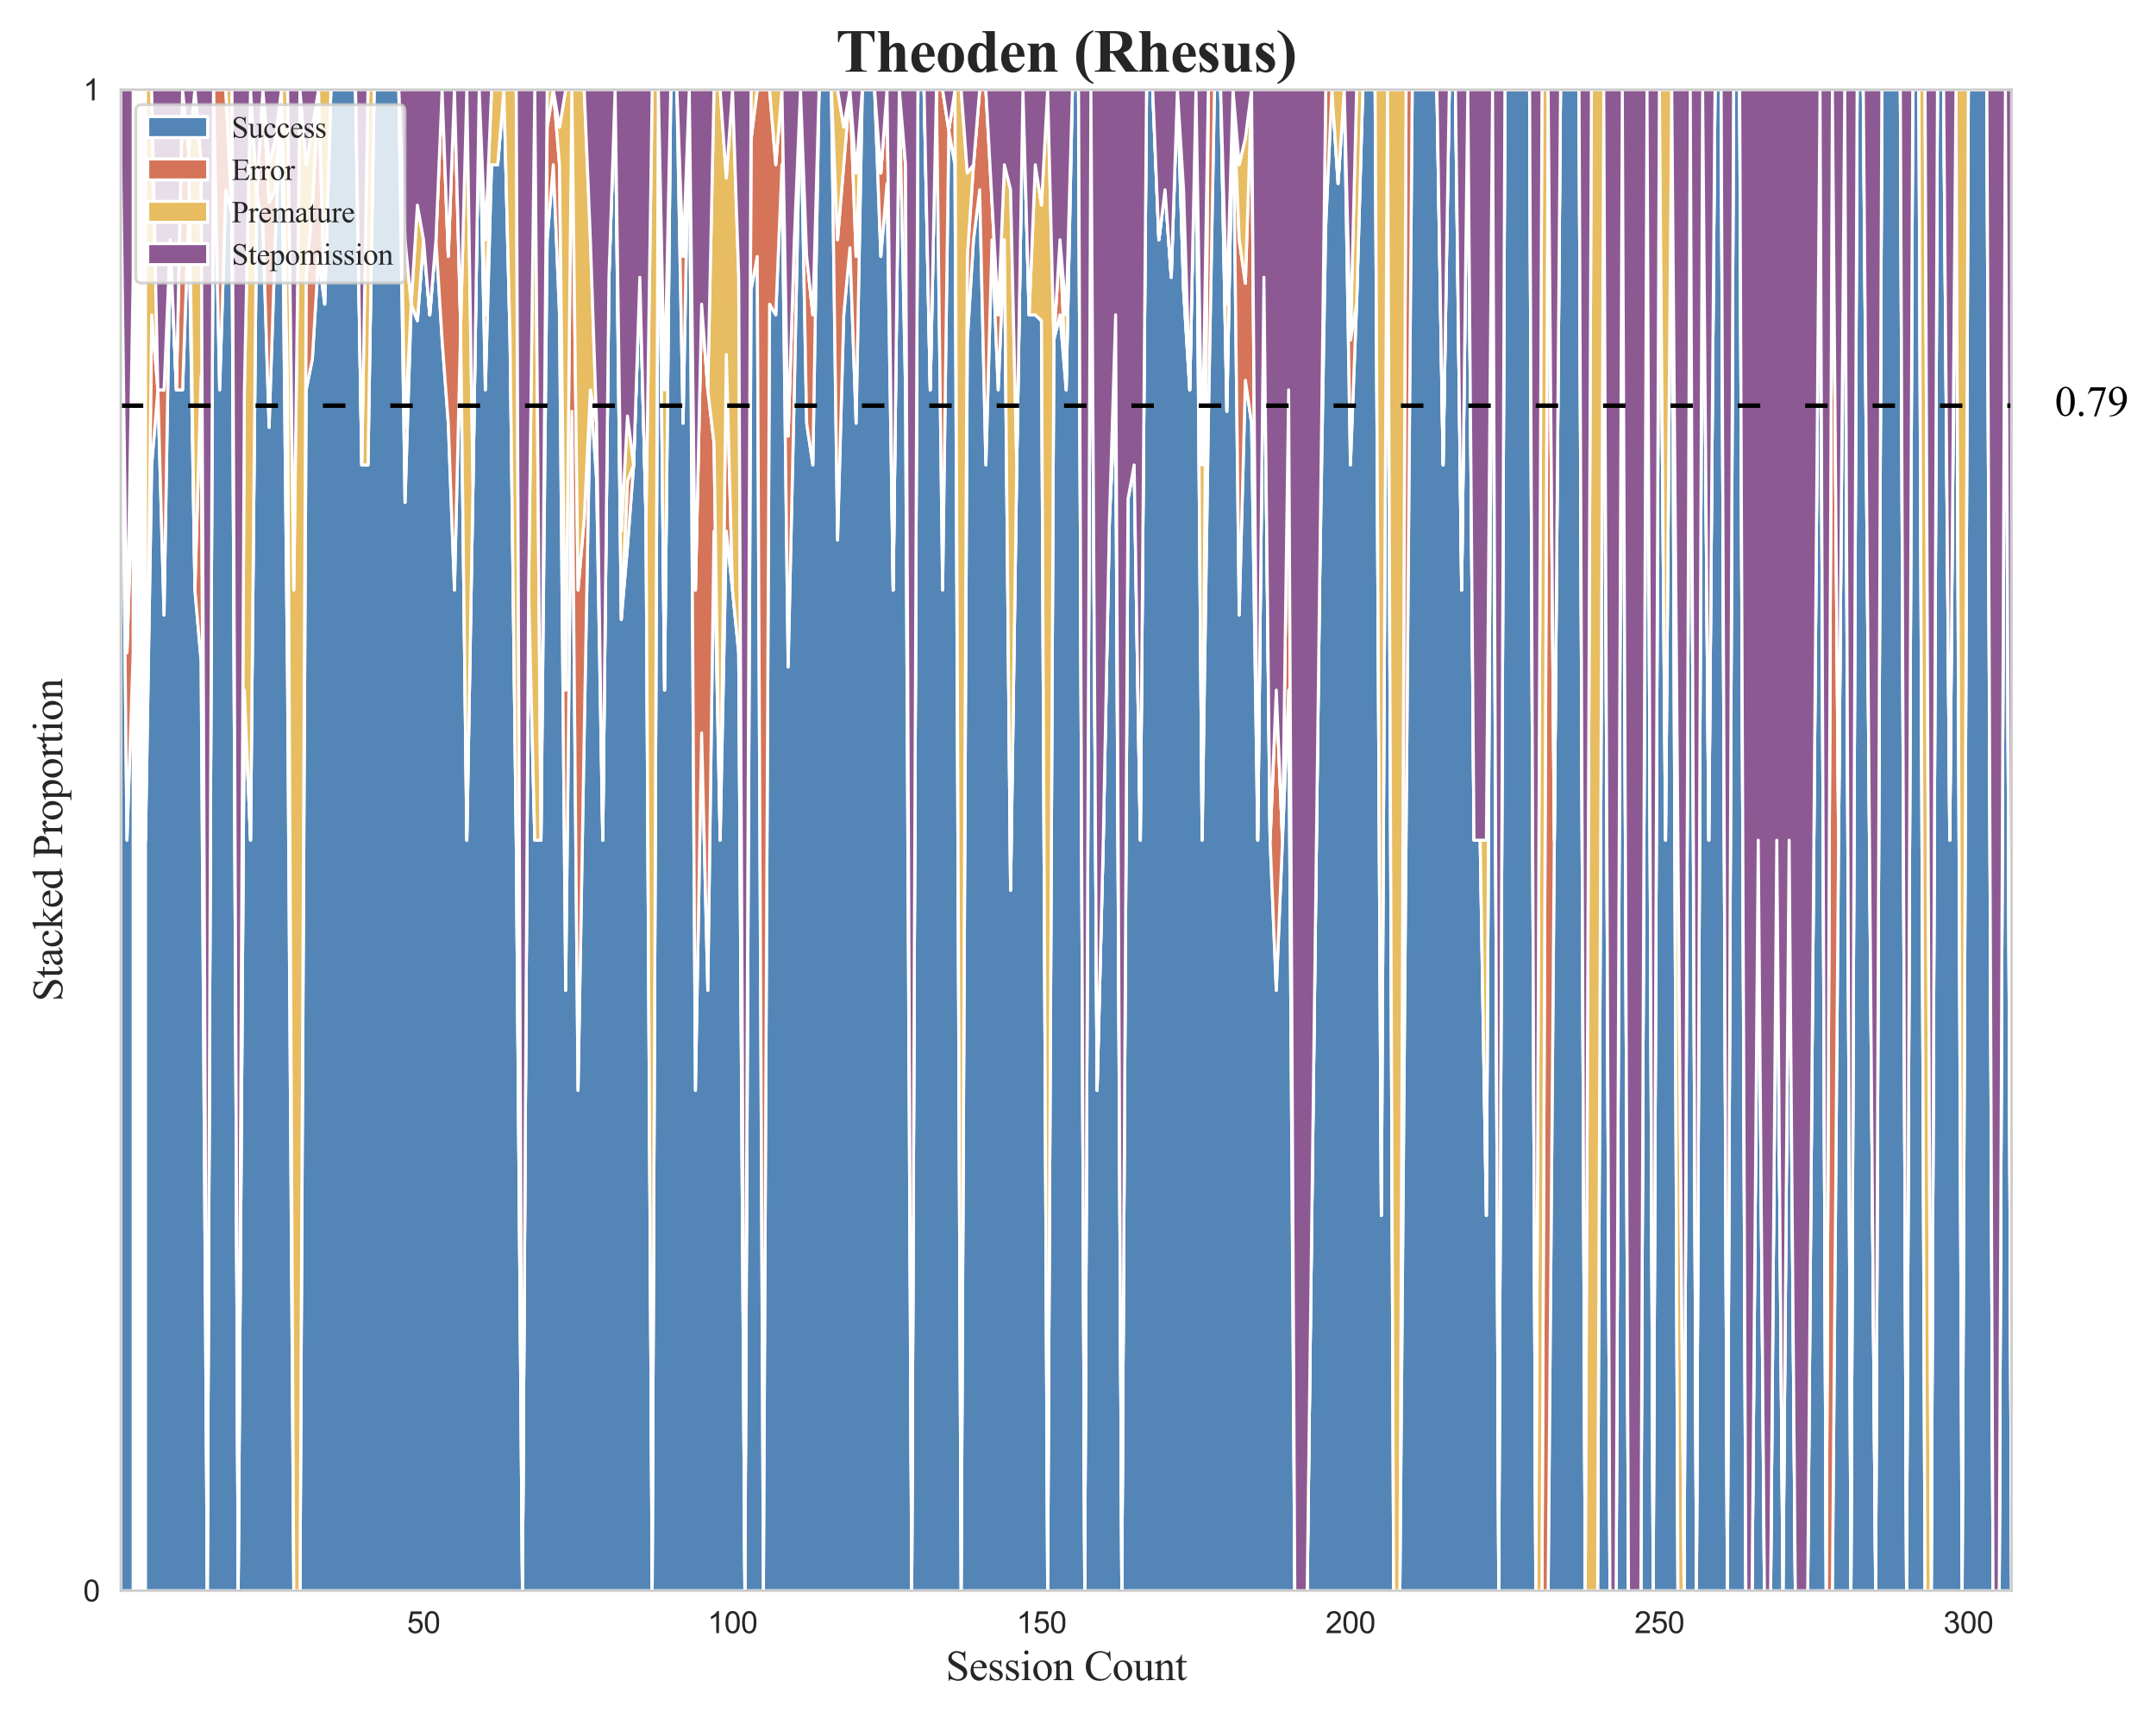 <?xml version="1.0" encoding="utf-8" standalone="no"?>
<!DOCTYPE svg PUBLIC "-//W3C//DTD SVG 1.1//EN"
  "http://www.w3.org/Graphics/SVG/1.1/DTD/svg11.dtd">
<svg xmlns:xlink="http://www.w3.org/1999/xlink" width="720pt" height="576pt" viewBox="0 0 720 576" xmlns="http://www.w3.org/2000/svg" version="1.1">
 <defs>
  <style type="text/css">*{stroke-linejoin: round; stroke-linecap: butt}</style>
 </defs>
 <g id="figure_1">
  <g id="patch_1">
   <path d="M 0 576 
L 720 576 
L 720 0 
L 0 0 
z
" style="fill: #ffffff"/>
  </g>
  <g id="axes_1">
   <g id="patch_2">
    <path d="M 40.34 531.16 
L 671.775 531.16 
L 671.775 29.94 
L 40.34 29.94 
z
" style="fill: #ffffff"/>
   </g>
   <g id="matplotlib.axis_1">
    <g id="xtick_1">
     <g id="line2d_1">
      <path d="M 141.452 531.16 
L 141.452 29.94 
" clip-path="url(#p937648003c)" style="fill: none; stroke-dasharray: 2.96,1.28; stroke-dashoffset: 0; stroke: #cccccc; stroke-opacity: 0.5; stroke-width: 0.8"/>
     </g>
     <g id="text_1">
      <!-- 50 -->
      <g style="fill: #262626" transform="translate(135.891 545.318) scale(0.1 -0.1)">
       <defs>
        <path id="ArialMT-35" d="M 266 1200 
L 856 1250 
Q 922 819 1161 601 
Q 1400 384 1738 384 
Q 2144 384 2425 690 
Q 2706 997 2706 1503 
Q 2706 1984 2436 2262 
Q 2166 2541 1728 2541 
Q 1456 2541 1237 2417 
Q 1019 2294 894 2097 
L 366 2166 
L 809 4519 
L 3088 4519 
L 3088 3981 
L 1259 3981 
L 1013 2750 
Q 1425 3038 1878 3038 
Q 2478 3038 2890 2622 
Q 3303 2206 3303 1553 
Q 3303 931 2941 478 
Q 2500 -78 1738 -78 
Q 1113 -78 717 272 
Q 322 622 266 1200 
z
" transform="scale(0.016)"/>
        <path id="ArialMT-30" d="M 266 2259 
Q 266 3072 433 3567 
Q 600 4063 929 4331 
Q 1259 4600 1759 4600 
Q 2128 4600 2406 4451 
Q 2684 4303 2865 4023 
Q 3047 3744 3150 3342 
Q 3253 2941 3253 2259 
Q 3253 1453 3087 958 
Q 2922 463 2592 192 
Q 2263 -78 1759 -78 
Q 1097 -78 719 397 
Q 266 969 266 2259 
z
M 844 2259 
Q 844 1131 1108 757 
Q 1372 384 1759 384 
Q 2147 384 2411 759 
Q 2675 1134 2675 2259 
Q 2675 3391 2411 3762 
Q 2147 4134 1753 4134 
Q 1366 4134 1134 3806 
Q 844 3388 844 2259 
z
" transform="scale(0.016)"/>
       </defs>
       <use xlink:href="#ArialMT-35"/>
       <use xlink:href="#ArialMT-30" transform="translate(55.615 0)"/>
      </g>
     </g>
    </g>
    <g id="xtick_2">
     <g id="line2d_2">
      <path d="M 244.628 531.16 
L 244.628 29.94 
" clip-path="url(#p937648003c)" style="fill: none; stroke-dasharray: 2.96,1.28; stroke-dashoffset: 0; stroke: #cccccc; stroke-opacity: 0.5; stroke-width: 0.8"/>
     </g>
     <g id="text_2">
      <!-- 100 -->
      <g style="fill: #262626" transform="translate(236.286 545.318) scale(0.1 -0.1)">
       <defs>
        <path id="ArialMT-31" d="M 2384 0 
L 1822 0 
L 1822 3584 
Q 1619 3391 1289 3197 
Q 959 3003 697 2906 
L 697 3450 
Q 1169 3672 1522 3987 
Q 1875 4303 2022 4600 
L 2384 4600 
L 2384 0 
z
" transform="scale(0.016)"/>
       </defs>
       <use xlink:href="#ArialMT-31"/>
       <use xlink:href="#ArialMT-30" transform="translate(55.615 0)"/>
       <use xlink:href="#ArialMT-30" transform="translate(111.23 0)"/>
      </g>
     </g>
    </g>
    <g id="xtick_3">
     <g id="line2d_3">
      <path d="M 347.804 531.16 
L 347.804 29.94 
" clip-path="url(#p937648003c)" style="fill: none; stroke-dasharray: 2.96,1.28; stroke-dashoffset: 0; stroke: #cccccc; stroke-opacity: 0.5; stroke-width: 0.8"/>
     </g>
     <g id="text_3">
      <!-- 150 -->
      <g style="fill: #262626" transform="translate(339.462 545.318) scale(0.1 -0.1)">
       <use xlink:href="#ArialMT-31"/>
       <use xlink:href="#ArialMT-35" transform="translate(55.615 0)"/>
       <use xlink:href="#ArialMT-30" transform="translate(111.23 0)"/>
      </g>
     </g>
    </g>
    <g id="xtick_4">
     <g id="line2d_4">
      <path d="M 450.979 531.16 
L 450.979 29.94 
" clip-path="url(#p937648003c)" style="fill: none; stroke-dasharray: 2.96,1.28; stroke-dashoffset: 0; stroke: #cccccc; stroke-opacity: 0.5; stroke-width: 0.8"/>
     </g>
     <g id="text_4">
      <!-- 200 -->
      <g style="fill: #262626" transform="translate(442.638 545.318) scale(0.1 -0.1)">
       <defs>
        <path id="ArialMT-32" d="M 3222 541 
L 3222 0 
L 194 0 
Q 188 203 259 391 
Q 375 700 629 1000 
Q 884 1300 1366 1694 
Q 2113 2306 2375 2664 
Q 2638 3022 2638 3341 
Q 2638 3675 2398 3904 
Q 2159 4134 1775 4134 
Q 1369 4134 1125 3890 
Q 881 3647 878 3216 
L 300 3275 
Q 359 3922 746 4261 
Q 1134 4600 1788 4600 
Q 2447 4600 2831 4234 
Q 3216 3869 3216 3328 
Q 3216 3053 3103 2787 
Q 2991 2522 2730 2228 
Q 2469 1934 1863 1422 
Q 1356 997 1212 845 
Q 1069 694 975 541 
L 3222 541 
z
" transform="scale(0.016)"/>
       </defs>
       <use xlink:href="#ArialMT-32"/>
       <use xlink:href="#ArialMT-30" transform="translate(55.615 0)"/>
       <use xlink:href="#ArialMT-30" transform="translate(111.23 0)"/>
      </g>
     </g>
    </g>
    <g id="xtick_5">
     <g id="line2d_5">
      <path d="M 554.155 531.16 
L 554.155 29.94 
" clip-path="url(#p937648003c)" style="fill: none; stroke-dasharray: 2.96,1.28; stroke-dashoffset: 0; stroke: #cccccc; stroke-opacity: 0.5; stroke-width: 0.8"/>
     </g>
     <g id="text_5">
      <!-- 250 -->
      <g style="fill: #262626" transform="translate(545.814 545.318) scale(0.1 -0.1)">
       <use xlink:href="#ArialMT-32"/>
       <use xlink:href="#ArialMT-35" transform="translate(55.615 0)"/>
       <use xlink:href="#ArialMT-30" transform="translate(111.23 0)"/>
      </g>
     </g>
    </g>
    <g id="xtick_6">
     <g id="line2d_6">
      <path d="M 657.331 531.16 
L 657.331 29.94 
" clip-path="url(#p937648003c)" style="fill: none; stroke-dasharray: 2.96,1.28; stroke-dashoffset: 0; stroke: #cccccc; stroke-opacity: 0.5; stroke-width: 0.8"/>
     </g>
     <g id="text_6">
      <!-- 300 -->
      <g style="fill: #262626" transform="translate(648.989 545.318) scale(0.1 -0.1)">
       <defs>
        <path id="ArialMT-33" d="M 269 1209 
L 831 1284 
Q 928 806 1161 595 
Q 1394 384 1728 384 
Q 2125 384 2398 659 
Q 2672 934 2672 1341 
Q 2672 1728 2419 1979 
Q 2166 2231 1775 2231 
Q 1616 2231 1378 2169 
L 1441 2663 
Q 1497 2656 1531 2656 
Q 1891 2656 2178 2843 
Q 2466 3031 2466 3422 
Q 2466 3731 2256 3934 
Q 2047 4138 1716 4138 
Q 1388 4138 1169 3931 
Q 950 3725 888 3313 
L 325 3413 
Q 428 3978 793 4289 
Q 1159 4600 1703 4600 
Q 2078 4600 2393 4439 
Q 2709 4278 2876 4000 
Q 3044 3722 3044 3409 
Q 3044 3113 2884 2869 
Q 2725 2625 2413 2481 
Q 2819 2388 3044 2092 
Q 3269 1797 3269 1353 
Q 3269 753 2831 336 
Q 2394 -81 1725 -81 
Q 1122 -81 723 278 
Q 325 638 269 1209 
z
" transform="scale(0.016)"/>
       </defs>
       <use xlink:href="#ArialMT-33"/>
       <use xlink:href="#ArialMT-30" transform="translate(55.615 0)"/>
       <use xlink:href="#ArialMT-30" transform="translate(111.23 0)"/>
      </g>
     </g>
    </g>
    <g id="text_7">
     <!-- Session Count -->
     <g style="fill: #262626" transform="translate(315.8 561.027) scale(0.14 -0.14)">
      <defs>
       <path id="TimesNewRomanPSMT-53" d="M 2934 4334 
L 2934 2869 
L 2819 2869 
Q 2763 3291 2617 3541 
Q 2472 3791 2203 3937 
Q 1934 4084 1647 4084 
Q 1322 4084 1109 3886 
Q 897 3688 897 3434 
Q 897 3241 1031 3081 
Q 1225 2847 1953 2456 
Q 2547 2138 2764 1967 
Q 2981 1797 3098 1565 
Q 3216 1334 3216 1081 
Q 3216 600 2842 251 
Q 2469 -97 1881 -97 
Q 1697 -97 1534 -69 
Q 1438 -53 1133 45 
Q 828 144 747 144 
Q 669 144 623 97 
Q 578 50 556 -97 
L 441 -97 
L 441 1356 
L 556 1356 
Q 638 900 775 673 
Q 913 447 1195 297 
Q 1478 147 1816 147 
Q 2206 147 2432 353 
Q 2659 559 2659 841 
Q 2659 997 2573 1156 
Q 2488 1316 2306 1453 
Q 2184 1547 1640 1851 
Q 1097 2156 867 2337 
Q 638 2519 519 2737 
Q 400 2956 400 3219 
Q 400 3675 750 4004 
Q 1100 4334 1641 4334 
Q 1978 4334 2356 4169 
Q 2531 4091 2603 4091 
Q 2684 4091 2736 4139 
Q 2788 4188 2819 4334 
L 2934 4334 
z
" transform="scale(0.016)"/>
       <path id="TimesNewRomanPSMT-65" d="M 681 1784 
Q 678 1147 991 784 
Q 1303 422 1725 422 
Q 2006 422 2214 576 
Q 2422 731 2563 1106 
L 2659 1044 
Q 2594 616 2278 264 
Q 1963 -88 1488 -88 
Q 972 -88 605 314 
Q 238 716 238 1394 
Q 238 2128 614 2539 
Q 991 2950 1559 2950 
Q 2041 2950 2350 2633 
Q 2659 2316 2659 1784 
L 681 1784 
z
M 681 1966 
L 2006 1966 
Q 1991 2241 1941 2353 
Q 1863 2528 1708 2628 
Q 1553 2728 1384 2728 
Q 1125 2728 920 2526 
Q 716 2325 681 1966 
z
" transform="scale(0.016)"/>
       <path id="TimesNewRomanPSMT-73" d="M 2050 2947 
L 2050 1972 
L 1947 1972 
Q 1828 2431 1642 2597 
Q 1456 2763 1169 2763 
Q 950 2763 815 2647 
Q 681 2531 681 2391 
Q 681 2216 781 2091 
Q 878 1963 1175 1819 
L 1631 1597 
Q 2266 1288 2266 781 
Q 2266 391 1970 151 
Q 1675 -88 1309 -88 
Q 1047 -88 709 6 
Q 606 38 541 38 
Q 469 38 428 -44 
L 325 -44 
L 325 978 
L 428 978 
Q 516 541 762 319 
Q 1009 97 1316 97 
Q 1531 97 1667 223 
Q 1803 350 1803 528 
Q 1803 744 1651 891 
Q 1500 1038 1047 1263 
Q 594 1488 453 1669 
Q 313 1847 313 2119 
Q 313 2472 555 2709 
Q 797 2947 1181 2947 
Q 1350 2947 1591 2875 
Q 1750 2828 1803 2828 
Q 1853 2828 1881 2850 
Q 1909 2872 1947 2947 
L 2050 2947 
z
" transform="scale(0.016)"/>
       <path id="TimesNewRomanPSMT-69" d="M 928 4444 
Q 1059 4444 1151 4351 
Q 1244 4259 1244 4128 
Q 1244 3997 1151 3903 
Q 1059 3809 928 3809 
Q 797 3809 703 3903 
Q 609 3997 609 4128 
Q 609 4259 701 4351 
Q 794 4444 928 4444 
z
M 1188 2947 
L 1188 647 
Q 1188 378 1227 289 
Q 1266 200 1342 156 
Q 1419 113 1622 113 
L 1622 0 
L 231 0 
L 231 113 
Q 441 113 512 153 
Q 584 194 626 287 
Q 669 381 669 647 
L 669 1750 
Q 669 2216 641 2353 
Q 619 2453 572 2492 
Q 525 2531 444 2531 
Q 356 2531 231 2484 
L 188 2597 
L 1050 2947 
L 1188 2947 
z
" transform="scale(0.016)"/>
       <path id="TimesNewRomanPSMT-6f" d="M 1600 2947 
Q 2250 2947 2644 2453 
Q 2978 2031 2978 1484 
Q 2978 1100 2793 706 
Q 2609 313 2286 112 
Q 1963 -88 1566 -88 
Q 919 -88 538 428 
Q 216 863 216 1403 
Q 216 1797 411 2186 
Q 606 2575 925 2761 
Q 1244 2947 1600 2947 
z
M 1503 2744 
Q 1338 2744 1170 2645 
Q 1003 2547 900 2300 
Q 797 2053 797 1666 
Q 797 1041 1045 587 
Q 1294 134 1700 134 
Q 2003 134 2200 384 
Q 2397 634 2397 1244 
Q 2397 2006 2069 2444 
Q 1847 2744 1503 2744 
z
" transform="scale(0.016)"/>
       <path id="TimesNewRomanPSMT-6e" d="M 1034 2341 
Q 1538 2947 1994 2947 
Q 2228 2947 2397 2830 
Q 2566 2713 2666 2444 
Q 2734 2256 2734 1869 
L 2734 647 
Q 2734 375 2778 278 
Q 2813 200 2889 156 
Q 2966 113 3172 113 
L 3172 0 
L 1756 0 
L 1756 113 
L 1816 113 
Q 2016 113 2095 173 
Q 2175 234 2206 353 
Q 2219 400 2219 647 
L 2219 1819 
Q 2219 2209 2117 2386 
Q 2016 2563 1775 2563 
Q 1403 2563 1034 2156 
L 1034 647 
Q 1034 356 1069 288 
Q 1113 197 1189 155 
Q 1266 113 1500 113 
L 1500 0 
L 84 0 
L 84 113 
L 147 113 
Q 366 113 442 223 
Q 519 334 519 647 
L 519 1709 
Q 519 2225 495 2337 
Q 472 2450 423 2490 
Q 375 2531 294 2531 
Q 206 2531 84 2484 
L 38 2597 
L 900 2947 
L 1034 2947 
L 1034 2341 
z
" transform="scale(0.016)"/>
       <path id="TimesNewRomanPSMT-20" transform="scale(0.016)"/>
       <path id="TimesNewRomanPSMT-43" d="M 3853 4334 
L 3950 2894 
L 3853 2894 
Q 3659 3541 3300 3825 
Q 2941 4109 2438 4109 
Q 2016 4109 1675 3895 
Q 1334 3681 1139 3212 
Q 944 2744 944 2047 
Q 944 1472 1128 1050 
Q 1313 628 1683 403 
Q 2053 178 2528 178 
Q 2941 178 3256 354 
Q 3572 531 3950 1056 
L 4047 994 
Q 3728 428 3303 165 
Q 2878 -97 2294 -97 
Q 1241 -97 663 684 
Q 231 1266 231 2053 
Q 231 2688 515 3219 
Q 800 3750 1298 4042 
Q 1797 4334 2388 4334 
Q 2847 4334 3294 4109 
Q 3425 4041 3481 4041 
Q 3566 4041 3628 4100 
Q 3709 4184 3744 4334 
L 3853 4334 
z
" transform="scale(0.016)"/>
       <path id="TimesNewRomanPSMT-75" d="M 2709 2863 
L 2709 1128 
Q 2709 631 2732 520 
Q 2756 409 2807 365 
Q 2859 322 2928 322 
Q 3025 322 3147 375 
L 3191 266 
L 2334 -88 
L 2194 -88 
L 2194 519 
Q 1825 119 1631 15 
Q 1438 -88 1222 -88 
Q 981 -88 804 51 
Q 628 191 559 409 
Q 491 628 491 1028 
L 491 2306 
Q 491 2509 447 2587 
Q 403 2666 317 2708 
Q 231 2750 6 2747 
L 6 2863 
L 1009 2863 
L 1009 947 
Q 1009 547 1148 422 
Q 1288 297 1484 297 
Q 1619 297 1789 381 
Q 1959 466 2194 703 
L 2194 2325 
Q 2194 2569 2105 2655 
Q 2016 2741 1734 2747 
L 1734 2863 
L 2709 2863 
z
" transform="scale(0.016)"/>
       <path id="TimesNewRomanPSMT-74" d="M 1031 3803 
L 1031 2863 
L 1700 2863 
L 1700 2644 
L 1031 2644 
L 1031 788 
Q 1031 509 1111 412 
Q 1191 316 1316 316 
Q 1419 316 1516 380 
Q 1613 444 1666 569 
L 1788 569 
Q 1678 263 1478 108 
Q 1278 -47 1066 -47 
Q 922 -47 784 33 
Q 647 113 581 261 
Q 516 409 516 719 
L 516 2644 
L 63 2644 
L 63 2747 
Q 234 2816 414 2980 
Q 594 3144 734 3369 
Q 806 3488 934 3803 
L 1031 3803 
z
" transform="scale(0.016)"/>
      </defs>
      <use xlink:href="#TimesNewRomanPSMT-53"/>
      <use xlink:href="#TimesNewRomanPSMT-65" transform="translate(55.615 0)"/>
      <use xlink:href="#TimesNewRomanPSMT-73" transform="translate(100 0)"/>
      <use xlink:href="#TimesNewRomanPSMT-73" transform="translate(138.916 0)"/>
      <use xlink:href="#TimesNewRomanPSMT-69" transform="translate(177.832 0)"/>
      <use xlink:href="#TimesNewRomanPSMT-6f" transform="translate(205.615 0)"/>
      <use xlink:href="#TimesNewRomanPSMT-6e" transform="translate(255.615 0)"/>
      <use xlink:href="#TimesNewRomanPSMT-20" transform="translate(305.615 0)"/>
      <use xlink:href="#TimesNewRomanPSMT-43" transform="translate(330.615 0)"/>
      <use xlink:href="#TimesNewRomanPSMT-6f" transform="translate(397.314 0)"/>
      <use xlink:href="#TimesNewRomanPSMT-75" transform="translate(447.314 0)"/>
      <use xlink:href="#TimesNewRomanPSMT-6e" transform="translate(497.314 0)"/>
      <use xlink:href="#TimesNewRomanPSMT-74" transform="translate(547.314 0)"/>
     </g>
    </g>
   </g>
   <g id="matplotlib.axis_2">
    <g id="ytick_1">
     <g id="line2d_7">
      <path d="M 40.34 531.16 
L 671.775 531.16 
" clip-path="url(#p937648003c)" style="fill: none; stroke-dasharray: 2.96,1.28; stroke-dashoffset: 0; stroke: #cccccc; stroke-opacity: 0.5; stroke-width: 0.8"/>
     </g>
     <g id="text_8">
      <!-- 0 -->
      <g style="fill: #262626" transform="translate(27.779 534.739) scale(0.1 -0.1)">
       <use xlink:href="#ArialMT-30"/>
      </g>
     </g>
    </g>
    <g id="ytick_2">
     <g id="line2d_8">
      <path d="M 40.34 29.94 
L 671.775 29.94 
" clip-path="url(#p937648003c)" style="fill: none; stroke-dasharray: 2.96,1.28; stroke-dashoffset: 0; stroke: #cccccc; stroke-opacity: 0.5; stroke-width: 0.8"/>
     </g>
     <g id="text_9">
      <!-- 1 -->
      <g style="fill: #262626" transform="translate(27.779 33.519) scale(0.1 -0.1)">
       <use xlink:href="#ArialMT-31"/>
      </g>
     </g>
    </g>
    <g id="text_10">
     <!-- Stacked Proportion -->
     <g style="fill: #262626" transform="translate(20.784 334.403) rotate(-90) scale(0.14 -0.14)">
      <defs>
       <path id="TimesNewRomanPSMT-61" d="M 1822 413 
Q 1381 72 1269 19 
Q 1100 -59 909 -59 
Q 613 -59 420 144 
Q 228 347 228 678 
Q 228 888 322 1041 
Q 450 1253 767 1440 
Q 1084 1628 1822 1897 
L 1822 2009 
Q 1822 2438 1686 2597 
Q 1550 2756 1291 2756 
Q 1094 2756 978 2650 
Q 859 2544 859 2406 
L 866 2225 
Q 866 2081 792 2003 
Q 719 1925 600 1925 
Q 484 1925 411 2006 
Q 338 2088 338 2228 
Q 338 2497 613 2722 
Q 888 2947 1384 2947 
Q 1766 2947 2009 2819 
Q 2194 2722 2281 2516 
Q 2338 2381 2338 1966 
L 2338 994 
Q 2338 584 2353 492 
Q 2369 400 2405 369 
Q 2441 338 2488 338 
Q 2538 338 2575 359 
Q 2641 400 2828 588 
L 2828 413 
Q 2478 -56 2159 -56 
Q 2006 -56 1915 50 
Q 1825 156 1822 413 
z
M 1822 616 
L 1822 1706 
Q 1350 1519 1213 1441 
Q 966 1303 859 1153 
Q 753 1003 753 825 
Q 753 600 887 451 
Q 1022 303 1197 303 
Q 1434 303 1822 616 
z
" transform="scale(0.016)"/>
       <path id="TimesNewRomanPSMT-63" d="M 2631 1088 
Q 2516 522 2178 217 
Q 1841 -88 1431 -88 
Q 944 -88 581 321 
Q 219 731 219 1428 
Q 219 2103 620 2525 
Q 1022 2947 1584 2947 
Q 2006 2947 2278 2723 
Q 2550 2500 2550 2259 
Q 2550 2141 2473 2067 
Q 2397 1994 2259 1994 
Q 2075 1994 1981 2113 
Q 1928 2178 1911 2362 
Q 1894 2547 1784 2644 
Q 1675 2738 1481 2738 
Q 1169 2738 978 2506 
Q 725 2200 725 1697 
Q 725 1184 976 792 
Q 1228 400 1656 400 
Q 1963 400 2206 609 
Q 2378 753 2541 1131 
L 2631 1088 
z
" transform="scale(0.016)"/>
       <path id="TimesNewRomanPSMT-6b" d="M 1047 4444 
L 1047 1594 
L 1775 2259 
Q 2006 2472 2044 2528 
Q 2069 2566 2069 2603 
Q 2069 2666 2017 2711 
Q 1966 2756 1847 2763 
L 1847 2863 
L 3091 2863 
L 3091 2763 
Q 2834 2756 2664 2684 
Q 2494 2613 2291 2428 
L 1556 1750 
L 2291 822 
Q 2597 438 2703 334 
Q 2853 188 2966 144 
Q 3044 113 3238 113 
L 3238 0 
L 1847 0 
L 1847 113 
Q 1966 116 2008 148 
Q 2050 181 2050 241 
Q 2050 313 1925 472 
L 1047 1594 
L 1047 644 
Q 1047 366 1086 278 
Q 1125 191 1197 153 
Q 1269 116 1509 113 
L 1509 0 
L 53 0 
L 53 113 
Q 272 113 381 166 
Q 447 200 481 272 
Q 528 375 528 628 
L 528 3234 
Q 528 3731 506 3842 
Q 484 3953 434 3995 
Q 384 4038 303 4038 
Q 238 4038 106 3984 
L 53 4094 
L 903 4444 
L 1047 4444 
z
" transform="scale(0.016)"/>
       <path id="TimesNewRomanPSMT-64" d="M 2222 322 
Q 2013 103 1813 7 
Q 1613 -88 1381 -88 
Q 913 -88 563 304 
Q 213 697 213 1313 
Q 213 1928 600 2439 
Q 988 2950 1597 2950 
Q 1975 2950 2222 2709 
L 2222 3238 
Q 2222 3728 2198 3840 
Q 2175 3953 2125 3993 
Q 2075 4034 2000 4034 
Q 1919 4034 1784 3984 
L 1744 4094 
L 2597 4444 
L 2738 4444 
L 2738 1134 
Q 2738 631 2761 520 
Q 2784 409 2836 365 
Q 2888 322 2956 322 
Q 3041 322 3181 375 
L 3216 266 
L 2366 -88 
L 2222 -88 
L 2222 322 
z
M 2222 541 
L 2222 2016 
Q 2203 2228 2109 2403 
Q 2016 2578 1861 2667 
Q 1706 2756 1559 2756 
Q 1284 2756 1069 2509 
Q 784 2184 784 1559 
Q 784 928 1059 592 
Q 1334 256 1672 256 
Q 1956 256 2222 541 
z
" transform="scale(0.016)"/>
       <path id="TimesNewRomanPSMT-50" d="M 1313 1984 
L 1313 750 
Q 1313 350 1400 253 
Q 1519 116 1759 116 
L 1922 116 
L 1922 0 
L 106 0 
L 106 116 
L 266 116 
Q 534 116 650 291 
Q 713 388 713 750 
L 713 3488 
Q 713 3888 628 3984 
Q 506 4122 266 4122 
L 106 4122 
L 106 4238 
L 1659 4238 
Q 2228 4238 2556 4120 
Q 2884 4003 3109 3725 
Q 3334 3447 3334 3066 
Q 3334 2547 2992 2222 
Q 2650 1897 2025 1897 
Q 1872 1897 1694 1919 
Q 1516 1941 1313 1984 
z
M 1313 2163 
Q 1478 2131 1606 2115 
Q 1734 2100 1825 2100 
Q 2150 2100 2386 2351 
Q 2622 2603 2622 3003 
Q 2622 3278 2509 3514 
Q 2397 3750 2190 3867 
Q 1984 3984 1722 3984 
Q 1563 3984 1313 3925 
L 1313 2163 
z
" transform="scale(0.016)"/>
       <path id="TimesNewRomanPSMT-72" d="M 1038 2947 
L 1038 2303 
Q 1397 2947 1775 2947 
Q 1947 2947 2059 2842 
Q 2172 2738 2172 2600 
Q 2172 2478 2090 2393 
Q 2009 2309 1897 2309 
Q 1788 2309 1652 2417 
Q 1516 2525 1450 2525 
Q 1394 2525 1328 2463 
Q 1188 2334 1038 2041 
L 1038 669 
Q 1038 431 1097 309 
Q 1138 225 1241 169 
Q 1344 113 1538 113 
L 1538 0 
L 72 0 
L 72 113 
Q 291 113 397 181 
Q 475 231 506 341 
Q 522 394 522 644 
L 522 1753 
Q 522 2253 501 2348 
Q 481 2444 426 2487 
Q 372 2531 291 2531 
Q 194 2531 72 2484 
L 41 2597 
L 906 2947 
L 1038 2947 
z
" transform="scale(0.016)"/>
       <path id="TimesNewRomanPSMT-70" d="M -6 2578 
L 875 2934 
L 994 2934 
L 994 2266 
Q 1216 2644 1439 2795 
Q 1663 2947 1909 2947 
Q 2341 2947 2628 2609 
Q 2981 2197 2981 1534 
Q 2981 794 2556 309 
Q 2206 -88 1675 -88 
Q 1444 -88 1275 -22 
Q 1150 25 994 166 
L 994 -706 
Q 994 -1000 1030 -1079 
Q 1066 -1159 1155 -1206 
Q 1244 -1253 1478 -1253 
L 1478 -1369 
L -22 -1369 
L -22 -1253 
L 56 -1253 
Q 228 -1256 350 -1188 
Q 409 -1153 442 -1076 
Q 475 -1000 475 -688 
L 475 2019 
Q 475 2297 450 2372 
Q 425 2447 370 2484 
Q 316 2522 222 2522 
Q 147 2522 31 2478 
L -6 2578 
z
M 994 2081 
L 994 1013 
Q 994 666 1022 556 
Q 1066 375 1236 237 
Q 1406 100 1666 100 
Q 1978 100 2172 344 
Q 2425 663 2425 1241 
Q 2425 1897 2138 2250 
Q 1938 2494 1663 2494 
Q 1513 2494 1366 2419 
Q 1253 2363 994 2081 
z
" transform="scale(0.016)"/>
      </defs>
      <use xlink:href="#TimesNewRomanPSMT-53"/>
      <use xlink:href="#TimesNewRomanPSMT-74" transform="translate(55.615 0)"/>
      <use xlink:href="#TimesNewRomanPSMT-61" transform="translate(83.398 0)"/>
      <use xlink:href="#TimesNewRomanPSMT-63" transform="translate(127.783 0)"/>
      <use xlink:href="#TimesNewRomanPSMT-6b" transform="translate(172.168 0)"/>
      <use xlink:href="#TimesNewRomanPSMT-65" transform="translate(222.168 0)"/>
      <use xlink:href="#TimesNewRomanPSMT-64" transform="translate(266.553 0)"/>
      <use xlink:href="#TimesNewRomanPSMT-20" transform="translate(316.553 0)"/>
      <use xlink:href="#TimesNewRomanPSMT-50" transform="translate(341.553 0)"/>
      <use xlink:href="#TimesNewRomanPSMT-72" transform="translate(397.168 0)"/>
      <use xlink:href="#TimesNewRomanPSMT-6f" transform="translate(430.469 0)"/>
      <use xlink:href="#TimesNewRomanPSMT-70" transform="translate(480.469 0)"/>
      <use xlink:href="#TimesNewRomanPSMT-6f" transform="translate(530.469 0)"/>
      <use xlink:href="#TimesNewRomanPSMT-72" transform="translate(580.469 0)"/>
      <use xlink:href="#TimesNewRomanPSMT-74" transform="translate(613.77 0)"/>
      <use xlink:href="#TimesNewRomanPSMT-69" transform="translate(641.553 0)"/>
      <use xlink:href="#TimesNewRomanPSMT-6f" transform="translate(669.336 0)"/>
      <use xlink:href="#TimesNewRomanPSMT-6e" transform="translate(719.336 0)"/>
     </g>
    </g>
   </g>
   <g id="FillBetweenPolyCollection_1">
    <path d="M 40.34 80.062 
L 40.34 531.16 
L 42.404 531.16 
L 44.467 531.16 
L 44.467 217.898 
L 44.467 217.898 
L 42.404 280.55 
L 40.34 80.062 
z
" clip-path="url(#p937648003c)" style="fill: #5386b6; stroke: #ffffff"/>
    <path d="M 48.594 280.55 
L 48.594 531.16 
L 50.658 531.16 
L 52.721 531.16 
L 54.785 531.16 
L 56.848 531.16 
L 58.912 531.16 
L 60.975 531.16 
L 63.039 531.16 
L 65.102 531.16 
L 67.166 531.16 
L 69.229 531.16 
L 71.293 531.16 
L 73.356 531.16 
L 75.42 531.16 
L 77.483 531.16 
L 79.547 531.16 
L 81.61 531.16 
L 83.674 531.16 
L 85.737 531.16 
L 87.801 531.16 
L 89.864 531.16 
L 91.928 531.16 
L 93.991 531.16 
L 96.055 531.16 
L 98.118 531.16 
L 100.182 531.16 
L 102.245 531.16 
L 104.309 531.16 
L 106.372 531.16 
L 108.436 531.16 
L 110.499 531.16 
L 112.563 531.16 
L 114.627 531.16 
L 116.69 531.16 
L 118.754 531.16 
L 120.817 531.16 
L 122.881 531.16 
L 124.944 531.16 
L 127.008 531.16 
L 129.071 531.16 
L 131.135 531.16 
L 133.198 531.16 
L 135.262 531.16 
L 137.325 531.16 
L 139.389 531.16 
L 141.452 531.16 
L 143.516 531.16 
L 145.579 531.16 
L 147.643 531.16 
L 149.706 531.16 
L 151.77 531.16 
L 153.833 531.16 
L 155.897 531.16 
L 157.96 531.16 
L 160.024 531.16 
L 162.087 531.16 
L 164.151 531.16 
L 166.214 531.16 
L 168.278 531.16 
L 170.341 531.16 
L 172.405 531.16 
L 174.468 531.16 
L 176.532 531.16 
L 178.595 531.16 
L 180.659 531.16 
L 182.722 531.16 
L 184.786 531.16 
L 186.849 531.16 
L 188.913 531.16 
L 190.977 531.16 
L 193.04 531.16 
L 195.104 531.16 
L 197.167 531.16 
L 199.231 531.16 
L 201.294 531.16 
L 203.358 531.16 
L 205.421 531.16 
L 207.485 531.16 
L 209.548 531.16 
L 211.612 531.16 
L 213.675 531.16 
L 215.739 531.16 
L 217.802 531.16 
L 219.866 531.16 
L 221.929 531.16 
L 223.993 531.16 
L 226.056 531.16 
L 228.12 531.16 
L 230.183 531.16 
L 232.247 531.16 
L 234.31 531.16 
L 236.374 531.16 
L 238.437 531.16 
L 240.501 531.16 
L 242.564 531.16 
L 244.628 531.16 
L 246.691 531.16 
L 248.755 531.16 
L 250.818 531.16 
L 252.882 531.16 
L 254.945 531.16 
L 257.009 531.16 
L 259.072 531.16 
L 261.136 531.16 
L 263.2 531.16 
L 265.263 531.16 
L 267.327 531.16 
L 269.39 531.16 
L 271.454 531.16 
L 273.517 531.16 
L 275.581 531.16 
L 277.644 531.16 
L 279.708 531.16 
L 281.771 531.16 
L 283.835 531.16 
L 285.898 531.16 
L 287.962 531.16 
L 290.025 531.16 
L 292.089 531.16 
L 294.152 531.16 
L 296.216 531.16 
L 298.279 531.16 
L 300.343 531.16 
L 302.406 531.16 
L 304.47 531.16 
L 306.533 531.16 
L 308.597 531.16 
L 310.66 531.16 
L 312.724 531.16 
L 314.787 531.16 
L 316.851 531.16 
L 318.914 531.16 
L 320.978 531.16 
L 323.041 531.16 
L 325.105 531.16 
L 327.168 531.16 
L 329.232 531.16 
L 331.295 531.16 
L 333.359 531.16 
L 335.423 531.16 
L 337.486 531.16 
L 339.55 531.16 
L 341.613 531.16 
L 343.677 531.16 
L 345.74 531.16 
L 347.804 531.16 
L 349.867 531.16 
L 351.931 531.16 
L 353.994 531.16 
L 356.058 531.16 
L 358.121 531.16 
L 360.185 531.16 
L 362.248 531.16 
L 364.312 531.16 
L 366.375 531.16 
L 368.439 531.16 
L 370.502 531.16 
L 372.566 531.16 
L 374.629 531.16 
L 376.693 531.16 
L 378.756 531.16 
L 380.82 531.16 
L 382.883 531.16 
L 384.947 531.16 
L 387.01 531.16 
L 389.074 531.16 
L 391.137 531.16 
L 393.201 531.16 
L 395.264 531.16 
L 397.328 531.16 
L 399.391 531.16 
L 401.455 531.16 
L 403.518 531.16 
L 405.582 531.16 
L 407.645 531.16 
L 409.709 531.16 
L 411.773 531.16 
L 413.836 531.16 
L 415.9 531.16 
L 417.963 531.16 
L 420.027 531.16 
L 422.09 531.16 
L 424.154 531.16 
L 426.217 531.16 
L 428.281 531.16 
L 430.344 531.16 
L 432.408 531.16 
L 434.471 531.16 
L 436.535 531.16 
L 438.598 531.16 
L 440.662 531.16 
L 442.725 531.16 
L 444.789 531.16 
L 446.852 531.16 
L 448.916 531.16 
L 450.979 531.16 
L 453.043 531.16 
L 455.106 531.16 
L 457.17 531.16 
L 459.233 531.16 
L 461.297 531.16 
L 463.36 531.16 
L 465.424 531.16 
L 467.487 531.16 
L 469.551 531.16 
L 471.614 531.16 
L 473.678 531.16 
L 475.741 531.16 
L 477.805 531.16 
L 479.868 531.16 
L 481.932 531.16 
L 483.996 531.16 
L 486.059 531.16 
L 488.123 531.16 
L 490.186 531.16 
L 492.25 531.16 
L 494.313 531.16 
L 496.377 531.16 
L 498.44 531.16 
L 500.504 531.16 
L 502.567 531.16 
L 504.631 531.16 
L 506.694 531.16 
L 508.758 531.16 
L 510.821 531.16 
L 512.885 531.16 
L 514.948 531.16 
L 517.012 531.16 
L 519.075 531.16 
L 521.139 531.16 
L 523.202 531.16 
L 525.266 531.16 
L 527.329 531.16 
L 529.393 531.16 
L 531.456 531.16 
L 533.52 531.16 
L 535.583 531.16 
L 537.647 531.16 
L 539.71 531.16 
L 541.774 531.16 
L 543.837 531.16 
L 545.901 531.16 
L 547.964 531.16 
L 550.028 531.16 
L 552.091 531.16 
L 554.155 531.16 
L 556.219 531.16 
L 558.282 531.16 
L 560.346 531.16 
L 562.409 531.16 
L 564.473 531.16 
L 566.536 531.16 
L 568.6 531.16 
L 570.663 531.16 
L 572.727 531.16 
L 574.79 531.16 
L 576.854 531.16 
L 578.917 531.16 
L 580.981 531.16 
L 583.044 531.16 
L 585.108 531.16 
L 587.171 531.16 
L 589.235 531.16 
L 591.298 531.16 
L 593.362 531.16 
L 595.425 531.16 
L 597.489 531.16 
L 599.552 531.16 
L 601.616 531.16 
L 603.679 531.16 
L 605.743 531.16 
L 607.806 531.16 
L 609.87 531.16 
L 611.933 531.16 
L 613.997 531.16 
L 616.06 531.16 
L 618.124 531.16 
L 620.187 531.16 
L 622.251 531.16 
L 624.314 531.16 
L 626.378 531.16 
L 628.441 531.16 
L 630.505 531.16 
L 632.569 531.16 
L 634.632 531.16 
L 636.696 531.16 
L 638.759 531.16 
L 640.823 531.16 
L 642.886 531.16 
L 644.95 531.16 
L 647.013 531.16 
L 649.077 531.16 
L 651.14 531.16 
L 653.204 531.16 
L 655.267 531.16 
L 657.331 531.16 
L 659.394 531.16 
L 661.458 531.16 
L 663.521 531.16 
L 665.585 531.16 
L 667.648 531.16 
L 669.712 531.16 
L 671.775 531.16 
L 671.775 531.16 
L 671.775 531.16 
L 669.712 29.94 
L 667.648 531.16 
L 665.585 531.16 
L 663.521 29.94 
L 661.458 29.94 
L 659.394 29.94 
L 657.331 29.94 
L 655.267 531.16 
L 653.204 29.94 
L 651.14 280.55 
L 649.077 29.94 
L 647.013 29.94 
L 644.95 531.16 
L 642.886 531.16 
L 640.823 29.94 
L 638.759 29.94 
L 636.696 531.16 
L 634.632 29.94 
L 632.569 29.94 
L 630.505 29.94 
L 628.441 29.94 
L 626.378 531.16 
L 624.314 280.55 
L 622.251 29.94 
L 620.187 29.94 
L 618.124 531.16 
L 616.06 29.94 
L 613.997 280.55 
L 611.933 531.16 
L 609.87 531.16 
L 607.806 29.94 
L 605.743 280.55 
L 603.679 531.16 
L 601.616 531.16 
L 599.552 531.16 
L 597.489 280.55 
L 595.425 531.16 
L 593.362 280.55 
L 591.298 531.16 
L 589.235 531.16 
L 587.171 280.55 
L 585.108 531.16 
L 583.044 531.16 
L 580.981 29.94 
L 578.917 29.94 
L 576.854 531.16 
L 574.79 29.94 
L 572.727 29.94 
L 570.663 280.55 
L 568.6 29.94 
L 566.536 531.16 
L 564.473 29.94 
L 562.409 531.16 
L 560.346 531.16 
L 558.282 29.94 
L 556.219 280.55 
L 554.155 29.94 
L 552.091 531.16 
L 550.028 29.94 
L 547.964 531.16 
L 545.901 531.16 
L 543.837 531.16 
L 541.774 29.94 
L 539.71 531.16 
L 537.647 531.16 
L 535.583 29.94 
L 533.52 531.16 
L 531.456 531.16 
L 529.393 531.16 
L 527.329 29.94 
L 525.266 29.94 
L 523.202 29.94 
L 521.139 29.94 
L 519.075 280.55 
L 517.012 531.16 
L 514.948 531.16 
L 512.885 531.16 
L 510.821 29.94 
L 508.758 29.94 
L 506.694 29.94 
L 504.631 29.94 
L 502.567 29.94 
L 500.504 531.16 
L 498.44 29.94 
L 496.377 405.855 
L 494.313 280.55 
L 492.25 280.55 
L 490.186 29.94 
L 488.123 197.013 
L 486.059 29.94 
L 483.996 29.94 
L 481.932 155.245 
L 479.868 29.94 
L 477.805 29.94 
L 475.741 29.94 
L 473.678 29.94 
L 471.614 29.94 
L 469.551 280.55 
L 467.487 531.16 
L 465.424 531.16 
L 463.36 29.94 
L 461.297 405.855 
L 459.233 29.94 
L 457.17 29.94 
L 455.106 29.94 
L 453.043 101.543 
L 450.979 155.245 
L 448.916 29.94 
L 446.852 61.266 
L 444.789 29.94 
L 442.725 75.505 
L 440.662 197.013 
L 438.598 364.087 
L 436.535 531.16 
L 434.471 531.16 
L 432.408 531.16 
L 430.344 230.428 
L 428.281 280.55 
L 426.217 330.672 
L 424.154 280.55 
L 422.09 92.593 
L 420.027 280.55 
L 417.963 141.322 
L 415.9 126.95 
L 413.836 205.367 
L 411.773 29.94 
L 409.709 137.344 
L 407.645 29.94 
L 405.582 29.94 
L 403.518 141.322 
L 401.455 280.55 
L 399.391 29.94 
L 397.328 130.184 
L 395.264 96.769 
L 393.201 29.94 
L 391.137 92.593 
L 389.074 63.355 
L 387.01 80.062 
L 384.947 29.94 
L 382.883 29.94 
L 380.82 280.55 
L 378.756 155.245 
L 376.693 166.636 
L 374.629 531.16 
L 372.566 130.184 
L 370.502 173.146 
L 368.439 280.55 
L 366.375 364.087 
L 364.312 29.94 
L 362.248 531.16 
L 360.185 29.94 
L 358.121 29.94 
L 356.058 130.184 
L 353.994 105.123 
L 351.931 113.477 
L 349.867 531.16 
L 347.804 107.051 
L 345.74 105.123 
L 343.677 105.123 
L 341.613 29.94 
L 339.55 155.245 
L 337.486 297.257 
L 335.423 80.062 
L 333.359 130.184 
L 331.295 80.062 
L 329.232 155.245 
L 327.168 63.355 
L 325.105 80.062 
L 323.041 113.477 
L 320.978 531.16 
L 318.914 55.001 
L 316.851 43.486 
L 314.787 197.013 
L 312.724 29.94 
L 310.66 130.184 
L 308.597 29.94 
L 306.533 29.94 
L 304.47 531.16 
L 302.406 130.184 
L 300.343 29.94 
L 298.279 197.013 
L 296.216 61.266 
L 294.152 85.631 
L 292.089 29.94 
L 290.025 29.94 
L 287.962 29.94 
L 285.898 141.322 
L 283.835 82.7 
L 281.771 105.123 
L 279.708 180.306 
L 277.644 29.94 
L 275.581 29.94 
L 273.517 29.94 
L 271.454 155.245 
L 269.39 141.322 
L 267.327 29.94 
L 265.263 130.184 
L 263.2 222.717 
L 261.136 55.001 
L 259.072 105.123 
L 257.009 101.543 
L 254.945 531.16 
L 252.882 85.631 
L 250.818 96.769 
L 248.755 531.16 
L 246.691 217.898 
L 244.628 197.013 
L 242.564 177.358 
L 240.501 280.55 
L 238.437 177.358 
L 236.374 330.672 
L 234.31 244.749 
L 232.247 364.087 
L 230.183 29.94 
L 228.12 141.322 
L 226.056 29.94 
L 223.993 29.94 
L 221.929 230.428 
L 219.866 29.94 
L 217.802 531.16 
L 215.739 173.146 
L 213.675 92.593 
L 211.612 155.245 
L 209.548 182.485 
L 207.485 206.841 
L 205.421 29.94 
L 203.358 92.593 
L 201.294 280.55 
L 199.231 159.886 
L 197.167 130.184 
L 195.104 244.749 
L 193.04 364.087 
L 190.977 137.344 
L 188.913 330.672 
L 186.849 105.123 
L 184.786 55.001 
L 182.722 80.062 
L 180.659 280.55 
L 178.595 280.55 
L 176.532 197.013 
L 174.468 531.16 
L 172.405 280.55 
L 170.341 113.477 
L 168.278 29.94 
L 166.214 55.001 
L 164.151 55.001 
L 162.087 130.184 
L 160.024 29.94 
L 157.96 161.84 
L 155.897 280.55 
L 153.833 109.08 
L 151.77 197.013 
L 149.706 141.322 
L 147.643 113.477 
L 145.579 80.062 
L 143.516 105.123 
L 141.452 80.062 
L 139.389 107.051 
L 137.325 101.543 
L 135.262 167.775 
L 133.198 29.94 
L 131.135 29.94 
L 129.071 29.94 
L 127.008 29.94 
L 124.944 29.94 
L 122.881 155.245 
L 120.817 155.245 
L 118.754 29.94 
L 116.69 29.94 
L 114.627 29.94 
L 112.563 29.94 
L 110.499 29.94 
L 108.436 101.543 
L 106.372 85.631 
L 104.309 119.903 
L 102.245 130.184 
L 100.182 531.16 
L 98.118 531.16 
L 96.055 230.428 
L 93.991 29.94 
L 91.928 80.062 
L 89.864 142.714 
L 87.801 75.505 
L 85.737 64.507 
L 83.674 280.55 
L 81.61 230.428 
L 79.547 531.16 
L 77.483 71.708 
L 75.42 63.355 
L 73.356 130.184 
L 71.293 29.94 
L 69.229 531.16 
L 67.166 220.881 
L 65.102 197.013 
L 63.039 71.708 
L 60.975 130.184 
L 58.912 130.184 
L 56.848 80.062 
L 54.785 205.367 
L 52.721 130.184 
L 50.658 155.245 
L 48.594 280.55 
z
" clip-path="url(#p937648003c)" style="fill: #5386b6; stroke: #ffffff"/>
   </g>
   <g id="FillBetweenPolyCollection_2">
    <path d="M 40.34 55.001 
L 40.34 80.062 
L 42.404 280.55 
L 44.467 217.898 
L 44.467 155.245 
L 44.467 155.245 
L 42.404 217.898 
L 40.34 55.001 
z
" clip-path="url(#p937648003c)" style="fill: #d57459; stroke: #ffffff"/>
    <path d="M 48.594 280.55 
L 48.594 280.55 
L 50.658 155.245 
L 52.721 130.184 
L 54.785 205.367 
L 56.848 80.062 
L 58.912 130.184 
L 60.975 130.184 
L 63.039 71.708 
L 65.102 197.013 
L 67.166 220.881 
L 69.229 531.16 
L 71.293 29.94 
L 73.356 130.184 
L 75.42 63.355 
L 77.483 71.708 
L 79.547 531.16 
L 81.61 230.428 
L 83.674 280.55 
L 85.737 64.507 
L 87.801 75.505 
L 89.864 142.714 
L 91.928 80.062 
L 93.991 29.94 
L 96.055 230.428 
L 98.118 531.16 
L 100.182 531.16 
L 102.245 130.184 
L 104.309 119.903 
L 106.372 85.631 
L 108.436 101.543 
L 110.499 29.94 
L 112.563 29.94 
L 114.627 29.94 
L 116.69 29.94 
L 118.754 29.94 
L 120.817 155.245 
L 122.881 155.245 
L 124.944 29.94 
L 127.008 29.94 
L 129.071 29.94 
L 131.135 29.94 
L 133.198 29.94 
L 135.262 167.775 
L 137.325 101.543 
L 139.389 107.051 
L 141.452 80.062 
L 143.516 105.123 
L 145.579 80.062 
L 147.643 113.477 
L 149.706 141.322 
L 151.77 197.013 
L 153.833 109.08 
L 155.897 280.55 
L 157.96 161.84 
L 160.024 29.94 
L 162.087 130.184 
L 164.151 55.001 
L 166.214 55.001 
L 168.278 29.94 
L 170.341 113.477 
L 172.405 280.55 
L 174.468 531.16 
L 176.532 197.013 
L 178.595 280.55 
L 180.659 280.55 
L 182.722 80.062 
L 184.786 55.001 
L 186.849 105.123 
L 188.913 330.672 
L 190.977 137.344 
L 193.04 364.087 
L 195.104 244.749 
L 197.167 130.184 
L 199.231 159.886 
L 201.294 280.55 
L 203.358 92.593 
L 205.421 29.94 
L 207.485 206.841 
L 209.548 182.485 
L 211.612 155.245 
L 213.675 92.593 
L 215.739 173.146 
L 217.802 531.16 
L 219.866 29.94 
L 221.929 230.428 
L 223.993 29.94 
L 226.056 29.94 
L 228.12 141.322 
L 230.183 29.94 
L 232.247 364.087 
L 234.31 244.749 
L 236.374 330.672 
L 238.437 177.358 
L 240.501 280.55 
L 242.564 177.358 
L 244.628 197.013 
L 246.691 217.898 
L 248.755 531.16 
L 250.818 96.769 
L 252.882 85.631 
L 254.945 531.16 
L 257.009 101.543 
L 259.072 105.123 
L 261.136 55.001 
L 263.2 222.717 
L 265.263 130.184 
L 267.327 29.94 
L 269.39 141.322 
L 271.454 155.245 
L 273.517 29.94 
L 275.581 29.94 
L 277.644 29.94 
L 279.708 180.306 
L 281.771 105.123 
L 283.835 82.7 
L 285.898 141.322 
L 287.962 29.94 
L 290.025 29.94 
L 292.089 29.94 
L 294.152 85.631 
L 296.216 61.266 
L 298.279 197.013 
L 300.343 29.94 
L 302.406 130.184 
L 304.47 531.16 
L 306.533 29.94 
L 308.597 29.94 
L 310.66 130.184 
L 312.724 29.94 
L 314.787 197.013 
L 316.851 43.486 
L 318.914 55.001 
L 320.978 531.16 
L 323.041 113.477 
L 325.105 80.062 
L 327.168 63.355 
L 329.232 155.245 
L 331.295 80.062 
L 333.359 130.184 
L 335.423 80.062 
L 337.486 297.257 
L 339.55 155.245 
L 341.613 29.94 
L 343.677 105.123 
L 345.74 105.123 
L 347.804 107.051 
L 349.867 531.16 
L 351.931 113.477 
L 353.994 105.123 
L 356.058 130.184 
L 358.121 29.94 
L 360.185 29.94 
L 362.248 531.16 
L 364.312 29.94 
L 366.375 364.087 
L 368.439 280.55 
L 370.502 173.146 
L 372.566 130.184 
L 374.629 531.16 
L 376.693 166.636 
L 378.756 155.245 
L 380.82 280.55 
L 382.883 29.94 
L 384.947 29.94 
L 387.01 80.062 
L 389.074 63.355 
L 391.137 92.593 
L 393.201 29.94 
L 395.264 96.769 
L 397.328 130.184 
L 399.391 29.94 
L 401.455 280.55 
L 403.518 141.322 
L 405.582 29.94 
L 407.645 29.94 
L 409.709 137.344 
L 411.773 29.94 
L 413.836 205.367 
L 415.9 126.95 
L 417.963 141.322 
L 420.027 280.55 
L 422.09 92.593 
L 424.154 280.55 
L 426.217 330.672 
L 428.281 280.55 
L 430.344 230.428 
L 432.408 531.16 
L 434.471 531.16 
L 436.535 531.16 
L 438.598 364.087 
L 440.662 197.013 
L 442.725 75.505 
L 444.789 29.94 
L 446.852 61.266 
L 448.916 29.94 
L 450.979 155.245 
L 453.043 101.543 
L 455.106 29.94 
L 457.17 29.94 
L 459.233 29.94 
L 461.297 405.855 
L 463.36 29.94 
L 465.424 531.16 
L 467.487 531.16 
L 469.551 280.55 
L 471.614 29.94 
L 473.678 29.94 
L 475.741 29.94 
L 477.805 29.94 
L 479.868 29.94 
L 481.932 155.245 
L 483.996 29.94 
L 486.059 29.94 
L 488.123 197.013 
L 490.186 29.94 
L 492.25 280.55 
L 494.313 280.55 
L 496.377 405.855 
L 498.44 29.94 
L 500.504 531.16 
L 502.567 29.94 
L 504.631 29.94 
L 506.694 29.94 
L 508.758 29.94 
L 510.821 29.94 
L 512.885 531.16 
L 514.948 531.16 
L 517.012 531.16 
L 519.075 280.55 
L 521.139 29.94 
L 523.202 29.94 
L 525.266 29.94 
L 527.329 29.94 
L 529.393 531.16 
L 531.456 531.16 
L 533.52 531.16 
L 535.583 29.94 
L 537.647 531.16 
L 539.71 531.16 
L 541.774 29.94 
L 543.837 531.16 
L 545.901 531.16 
L 547.964 531.16 
L 550.028 29.94 
L 552.091 531.16 
L 554.155 29.94 
L 556.219 280.55 
L 558.282 29.94 
L 560.346 531.16 
L 562.409 531.16 
L 564.473 29.94 
L 566.536 531.16 
L 568.6 29.94 
L 570.663 280.55 
L 572.727 29.94 
L 574.79 29.94 
L 576.854 531.16 
L 578.917 29.94 
L 580.981 29.94 
L 583.044 531.16 
L 585.108 531.16 
L 587.171 280.55 
L 589.235 531.16 
L 591.298 531.16 
L 593.362 280.55 
L 595.425 531.16 
L 597.489 280.55 
L 599.552 531.16 
L 601.616 531.16 
L 603.679 531.16 
L 605.743 280.55 
L 607.806 29.94 
L 609.87 531.16 
L 611.933 531.16 
L 613.997 280.55 
L 616.06 29.94 
L 618.124 531.16 
L 620.187 29.94 
L 622.251 29.94 
L 624.314 280.55 
L 626.378 531.16 
L 628.441 29.94 
L 630.505 29.94 
L 632.569 29.94 
L 634.632 29.94 
L 636.696 531.16 
L 638.759 29.94 
L 640.823 29.94 
L 642.886 531.16 
L 644.95 531.16 
L 647.013 29.94 
L 649.077 29.94 
L 651.14 280.55 
L 653.204 29.94 
L 655.267 531.16 
L 657.331 29.94 
L 659.394 29.94 
L 661.458 29.94 
L 663.521 29.94 
L 665.585 531.16 
L 667.648 531.16 
L 669.712 29.94 
L 671.775 531.16 
L 671.775 531.16 
L 671.775 531.16 
L 669.712 29.94 
L 667.648 531.16 
L 665.585 531.16 
L 663.521 29.94 
L 661.458 29.94 
L 659.394 29.94 
L 657.331 29.94 
L 655.267 531.16 
L 653.204 29.94 
L 651.14 280.55 
L 649.077 29.94 
L 647.013 29.94 
L 644.95 531.16 
L 642.886 531.16 
L 640.823 29.94 
L 638.759 29.94 
L 636.696 531.16 
L 634.632 29.94 
L 632.569 29.94 
L 630.505 29.94 
L 628.441 29.94 
L 626.378 531.16 
L 624.314 280.55 
L 622.251 29.94 
L 620.187 29.94 
L 618.124 531.16 
L 616.06 29.94 
L 613.997 280.55 
L 611.933 29.94 
L 609.87 531.16 
L 607.806 29.94 
L 605.743 280.55 
L 603.679 531.16 
L 601.616 531.16 
L 599.552 531.16 
L 597.489 280.55 
L 595.425 531.16 
L 593.362 280.55 
L 591.298 531.16 
L 589.235 531.16 
L 587.171 280.55 
L 585.108 531.16 
L 583.044 531.16 
L 580.981 29.94 
L 578.917 29.94 
L 576.854 531.16 
L 574.79 29.94 
L 572.727 29.94 
L 570.663 280.55 
L 568.6 29.94 
L 566.536 531.16 
L 564.473 29.94 
L 562.409 531.16 
L 560.346 531.16 
L 558.282 29.94 
L 556.219 280.55 
L 554.155 29.94 
L 552.091 531.16 
L 550.028 29.94 
L 547.964 531.16 
L 545.901 531.16 
L 543.837 531.16 
L 541.774 29.94 
L 539.71 531.16 
L 537.647 531.16 
L 535.583 29.94 
L 533.52 531.16 
L 531.456 531.16 
L 529.393 531.16 
L 527.329 29.94 
L 525.266 29.94 
L 523.202 29.94 
L 521.139 29.94 
L 519.075 280.55 
L 517.012 29.94 
L 514.948 531.16 
L 512.885 531.16 
L 510.821 29.94 
L 508.758 29.94 
L 506.694 29.94 
L 504.631 29.94 
L 502.567 29.94 
L 500.504 531.16 
L 498.44 29.94 
L 496.377 405.855 
L 494.313 280.55 
L 492.25 280.55 
L 490.186 29.94 
L 488.123 197.013 
L 486.059 29.94 
L 483.996 29.94 
L 481.932 155.245 
L 479.868 29.94 
L 477.805 29.94 
L 475.741 29.94 
L 473.678 29.94 
L 471.614 29.94 
L 469.551 29.94 
L 467.487 531.16 
L 465.424 531.16 
L 463.36 29.94 
L 461.297 405.855 
L 459.233 29.94 
L 457.17 29.94 
L 455.106 29.94 
L 453.043 101.543 
L 450.979 113.477 
L 448.916 29.94 
L 446.852 61.266 
L 444.789 29.94 
L 442.725 29.94 
L 440.662 197.013 
L 438.598 364.087 
L 436.535 531.16 
L 434.471 531.16 
L 432.408 531.16 
L 430.344 130.184 
L 428.281 280.55 
L 426.217 230.428 
L 424.154 280.55 
L 422.09 92.593 
L 420.027 280.55 
L 417.963 29.94 
L 415.9 94.614 
L 413.836 80.062 
L 411.773 29.94 
L 409.709 137.344 
L 407.645 29.94 
L 405.582 29.94 
L 403.518 29.94 
L 401.455 280.55 
L 399.391 29.94 
L 397.328 130.184 
L 395.264 96.769 
L 393.201 29.94 
L 391.137 92.593 
L 389.074 63.355 
L 387.01 80.062 
L 384.947 29.94 
L 382.883 29.94 
L 380.82 280.55 
L 378.756 155.245 
L 376.693 166.636 
L 374.629 531.16 
L 372.566 130.184 
L 370.502 173.146 
L 368.439 280.55 
L 366.375 364.087 
L 364.312 29.94 
L 362.248 531.16 
L 360.185 29.94 
L 358.121 29.94 
L 356.058 130.184 
L 353.994 80.062 
L 351.931 113.477 
L 349.867 531.16 
L 347.804 107.051 
L 345.74 105.123 
L 343.677 105.123 
L 341.613 29.94 
L 339.55 155.245 
L 337.486 297.257 
L 335.423 80.062 
L 333.359 105.123 
L 331.295 67.531 
L 329.232 29.94 
L 327.168 29.94 
L 325.105 55.001 
L 323.041 85.631 
L 320.978 531.16 
L 318.914 29.94 
L 316.851 43.486 
L 314.787 29.94 
L 312.724 29.94 
L 310.66 130.184 
L 308.597 29.94 
L 306.533 29.94 
L 304.47 531.16 
L 302.406 55.001 
L 300.343 29.94 
L 298.279 197.013 
L 296.216 29.94 
L 294.152 57.786 
L 292.089 29.94 
L 290.025 29.94 
L 287.962 29.94 
L 285.898 85.631 
L 283.835 29.94 
L 281.771 55.001 
L 279.708 80.062 
L 277.644 29.94 
L 275.581 29.94 
L 273.517 29.94 
L 271.454 105.123 
L 269.39 85.631 
L 267.327 29.94 
L 265.263 80.062 
L 263.2 145.606 
L 261.136 29.94 
L 259.072 55.001 
L 257.009 29.94 
L 254.945 29.94 
L 252.882 29.94 
L 250.818 46.647 
L 248.755 531.16 
L 246.691 217.898 
L 244.628 197.013 
L 242.564 118.391 
L 240.501 280.55 
L 238.437 147.874 
L 236.374 130.184 
L 234.31 101.543 
L 232.247 197.013 
L 230.183 29.94 
L 228.12 85.631 
L 226.056 29.94 
L 223.993 29.94 
L 221.929 230.428 
L 219.866 29.94 
L 217.802 531.16 
L 215.739 173.146 
L 213.675 92.593 
L 211.612 155.245 
L 209.548 160.693 
L 207.485 206.841 
L 205.421 29.94 
L 203.358 92.593 
L 201.294 280.55 
L 199.231 141.322 
L 197.167 130.184 
L 195.104 173.146 
L 193.04 197.013 
L 190.977 29.94 
L 188.913 230.428 
L 186.849 55.001 
L 184.786 29.94 
L 182.722 42.471 
L 180.659 280.55 
L 178.595 280.55 
L 176.532 197.013 
L 174.468 531.16 
L 172.405 280.55 
L 170.341 113.477 
L 168.278 29.94 
L 166.214 55.001 
L 164.151 55.001 
L 162.087 105.123 
L 160.024 29.94 
L 157.96 161.84 
L 155.897 280.55 
L 153.833 109.08 
L 151.77 29.94 
L 149.706 85.631 
L 147.643 29.94 
L 145.579 80.062 
L 143.516 105.123 
L 141.452 80.062 
L 139.389 107.051 
L 137.325 101.543 
L 135.262 142.714 
L 133.198 29.94 
L 131.135 29.94 
L 129.071 29.94 
L 127.008 29.94 
L 124.944 29.94 
L 122.881 155.245 
L 120.817 155.245 
L 118.754 29.94 
L 116.69 29.94 
L 114.627 29.94 
L 112.563 29.94 
L 110.499 29.94 
L 108.436 101.543 
L 106.372 29.94 
L 104.309 68.495 
L 102.245 92.593 
L 100.182 531.16 
L 98.118 531.16 
L 96.055 130.184 
L 93.991 29.94 
L 91.928 63.355 
L 89.864 67.531 
L 87.801 29.94 
L 85.737 64.507 
L 83.674 280.55 
L 81.61 230.428 
L 79.547 531.16 
L 77.483 71.708 
L 75.42 29.94 
L 73.356 29.94 
L 71.293 29.94 
L 69.229 531.16 
L 67.166 125.41 
L 65.102 197.013 
L 63.039 50.824 
L 60.975 29.94 
L 58.912 130.184 
L 56.848 80.062 
L 54.785 130.184 
L 52.721 130.184 
L 50.658 105.123 
L 48.594 280.55 
z
" clip-path="url(#p937648003c)" style="fill: #d57459; stroke: #ffffff"/>
   </g>
   <g id="FillBetweenPolyCollection_3">
    <path d="M 40.34 55.001 
L 40.34 55.001 
L 42.404 217.898 
L 44.467 155.245 
L 44.467 92.593 
L 44.467 92.593 
L 42.404 217.898 
L 40.34 55.001 
z
" clip-path="url(#p937648003c)" style="fill: #e8bc60; stroke: #ffffff"/>
    <path d="M 48.594 29.94 
L 48.594 280.55 
L 50.658 105.123 
L 52.721 130.184 
L 54.785 130.184 
L 56.848 80.062 
L 58.912 130.184 
L 60.975 29.94 
L 63.039 50.824 
L 65.102 197.013 
L 67.166 125.41 
L 69.229 531.16 
L 71.293 29.94 
L 73.356 29.94 
L 75.42 29.94 
L 77.483 71.708 
L 79.547 531.16 
L 81.61 230.428 
L 83.674 280.55 
L 85.737 64.507 
L 87.801 29.94 
L 89.864 67.531 
L 91.928 63.355 
L 93.991 29.94 
L 96.055 130.184 
L 98.118 531.16 
L 100.182 531.16 
L 102.245 92.593 
L 104.309 68.495 
L 106.372 29.94 
L 108.436 101.543 
L 110.499 29.94 
L 112.563 29.94 
L 114.627 29.94 
L 116.69 29.94 
L 118.754 29.94 
L 120.817 155.245 
L 122.881 155.245 
L 124.944 29.94 
L 127.008 29.94 
L 129.071 29.94 
L 131.135 29.94 
L 133.198 29.94 
L 135.262 142.714 
L 137.325 101.543 
L 139.389 107.051 
L 141.452 80.062 
L 143.516 105.123 
L 145.579 80.062 
L 147.643 29.94 
L 149.706 85.631 
L 151.77 29.94 
L 153.833 109.08 
L 155.897 280.55 
L 157.96 161.84 
L 160.024 29.94 
L 162.087 105.123 
L 164.151 55.001 
L 166.214 55.001 
L 168.278 29.94 
L 170.341 113.477 
L 172.405 280.55 
L 174.468 531.16 
L 176.532 197.013 
L 178.595 280.55 
L 180.659 280.55 
L 182.722 42.471 
L 184.786 29.94 
L 186.849 55.001 
L 188.913 230.428 
L 190.977 29.94 
L 193.04 197.013 
L 195.104 173.146 
L 197.167 130.184 
L 199.231 141.322 
L 201.294 280.55 
L 203.358 92.593 
L 205.421 29.94 
L 207.485 206.841 
L 209.548 160.693 
L 211.612 155.245 
L 213.675 92.593 
L 215.739 173.146 
L 217.802 531.16 
L 219.866 29.94 
L 221.929 230.428 
L 223.993 29.94 
L 226.056 29.94 
L 228.12 85.631 
L 230.183 29.94 
L 232.247 197.013 
L 234.31 101.543 
L 236.374 130.184 
L 238.437 147.874 
L 240.501 280.55 
L 242.564 118.391 
L 244.628 197.013 
L 246.691 217.898 
L 248.755 531.16 
L 250.818 46.647 
L 252.882 29.94 
L 254.945 29.94 
L 257.009 29.94 
L 259.072 55.001 
L 261.136 29.94 
L 263.2 145.606 
L 265.263 80.062 
L 267.327 29.94 
L 269.39 85.631 
L 271.454 105.123 
L 273.517 29.94 
L 275.581 29.94 
L 277.644 29.94 
L 279.708 80.062 
L 281.771 55.001 
L 283.835 29.94 
L 285.898 85.631 
L 287.962 29.94 
L 290.025 29.94 
L 292.089 29.94 
L 294.152 57.786 
L 296.216 29.94 
L 298.279 197.013 
L 300.343 29.94 
L 302.406 55.001 
L 304.47 531.16 
L 306.533 29.94 
L 308.597 29.94 
L 310.66 130.184 
L 312.724 29.94 
L 314.787 29.94 
L 316.851 43.486 
L 318.914 29.94 
L 320.978 531.16 
L 323.041 85.631 
L 325.105 55.001 
L 327.168 29.94 
L 329.232 29.94 
L 331.295 67.531 
L 333.359 105.123 
L 335.423 80.062 
L 337.486 297.257 
L 339.55 155.245 
L 341.613 29.94 
L 343.677 105.123 
L 345.74 105.123 
L 347.804 107.051 
L 349.867 531.16 
L 351.931 113.477 
L 353.994 80.062 
L 356.058 130.184 
L 358.121 29.94 
L 360.185 29.94 
L 362.248 531.16 
L 364.312 29.94 
L 366.375 364.087 
L 368.439 280.55 
L 370.502 173.146 
L 372.566 130.184 
L 374.629 531.16 
L 376.693 166.636 
L 378.756 155.245 
L 380.82 280.55 
L 382.883 29.94 
L 384.947 29.94 
L 387.01 80.062 
L 389.074 63.355 
L 391.137 92.593 
L 393.201 29.94 
L 395.264 96.769 
L 397.328 130.184 
L 399.391 29.94 
L 401.455 280.55 
L 403.518 29.94 
L 405.582 29.94 
L 407.645 29.94 
L 409.709 137.344 
L 411.773 29.94 
L 413.836 80.062 
L 415.9 94.614 
L 417.963 29.94 
L 420.027 280.55 
L 422.09 92.593 
L 424.154 280.55 
L 426.217 230.428 
L 428.281 280.55 
L 430.344 130.184 
L 432.408 531.16 
L 434.471 531.16 
L 436.535 531.16 
L 438.598 364.087 
L 440.662 197.013 
L 442.725 29.94 
L 444.789 29.94 
L 446.852 61.266 
L 448.916 29.94 
L 450.979 113.477 
L 453.043 101.543 
L 455.106 29.94 
L 457.17 29.94 
L 459.233 29.94 
L 461.297 405.855 
L 463.36 29.94 
L 465.424 531.16 
L 467.487 531.16 
L 469.551 29.94 
L 471.614 29.94 
L 473.678 29.94 
L 475.741 29.94 
L 477.805 29.94 
L 479.868 29.94 
L 481.932 155.245 
L 483.996 29.94 
L 486.059 29.94 
L 488.123 197.013 
L 490.186 29.94 
L 492.25 280.55 
L 494.313 280.55 
L 496.377 405.855 
L 498.44 29.94 
L 500.504 531.16 
L 502.567 29.94 
L 504.631 29.94 
L 506.694 29.94 
L 508.758 29.94 
L 510.821 29.94 
L 512.885 531.16 
L 514.948 531.16 
L 517.012 29.94 
L 519.075 280.55 
L 521.139 29.94 
L 523.202 29.94 
L 525.266 29.94 
L 527.329 29.94 
L 529.393 531.16 
L 531.456 531.16 
L 533.52 531.16 
L 535.583 29.94 
L 537.647 531.16 
L 539.71 531.16 
L 541.774 29.94 
L 543.837 531.16 
L 545.901 531.16 
L 547.964 531.16 
L 550.028 29.94 
L 552.091 531.16 
L 554.155 29.94 
L 556.219 280.55 
L 558.282 29.94 
L 560.346 531.16 
L 562.409 531.16 
L 564.473 29.94 
L 566.536 531.16 
L 568.6 29.94 
L 570.663 280.55 
L 572.727 29.94 
L 574.79 29.94 
L 576.854 531.16 
L 578.917 29.94 
L 580.981 29.94 
L 583.044 531.16 
L 585.108 531.16 
L 587.171 280.55 
L 589.235 531.16 
L 591.298 531.16 
L 593.362 280.55 
L 595.425 531.16 
L 597.489 280.55 
L 599.552 531.16 
L 601.616 531.16 
L 603.679 531.16 
L 605.743 280.55 
L 607.806 29.94 
L 609.87 531.16 
L 611.933 29.94 
L 613.997 280.55 
L 616.06 29.94 
L 618.124 531.16 
L 620.187 29.94 
L 622.251 29.94 
L 624.314 280.55 
L 626.378 531.16 
L 628.441 29.94 
L 630.505 29.94 
L 632.569 29.94 
L 634.632 29.94 
L 636.696 531.16 
L 638.759 29.94 
L 640.823 29.94 
L 642.886 531.16 
L 644.95 531.16 
L 647.013 29.94 
L 649.077 29.94 
L 651.14 280.55 
L 653.204 29.94 
L 655.267 531.16 
L 657.331 29.94 
L 659.394 29.94 
L 661.458 29.94 
L 663.521 29.94 
L 665.585 531.16 
L 667.648 531.16 
L 669.712 29.94 
L 671.775 531.16 
L 671.775 531.16 
L 671.775 531.16 
L 669.712 29.94 
L 667.648 531.16 
L 665.585 531.16 
L 663.521 29.94 
L 661.458 29.94 
L 659.394 29.94 
L 657.331 29.94 
L 655.267 29.94 
L 653.204 29.94 
L 651.14 280.55 
L 649.077 29.94 
L 647.013 29.94 
L 644.95 531.16 
L 642.886 29.94 
L 640.823 29.94 
L 638.759 29.94 
L 636.696 531.16 
L 634.632 29.94 
L 632.569 29.94 
L 630.505 29.94 
L 628.441 29.94 
L 626.378 531.16 
L 624.314 280.55 
L 622.251 29.94 
L 620.187 29.94 
L 618.124 531.16 
L 616.06 29.94 
L 613.997 280.55 
L 611.933 29.94 
L 609.87 531.16 
L 607.806 29.94 
L 605.743 280.55 
L 603.679 531.16 
L 601.616 531.16 
L 599.552 531.16 
L 597.489 280.55 
L 595.425 531.16 
L 593.362 280.55 
L 591.298 531.16 
L 589.235 531.16 
L 587.171 280.55 
L 585.108 531.16 
L 583.044 531.16 
L 580.981 29.94 
L 578.917 29.94 
L 576.854 531.16 
L 574.79 29.94 
L 572.727 29.94 
L 570.663 280.55 
L 568.6 29.94 
L 566.536 531.16 
L 564.473 29.94 
L 562.409 531.16 
L 560.346 280.55 
L 558.282 29.94 
L 556.219 29.94 
L 554.155 29.94 
L 552.091 531.16 
L 550.028 29.94 
L 547.964 531.16 
L 545.901 531.16 
L 543.837 531.16 
L 541.774 29.94 
L 539.71 531.16 
L 537.647 531.16 
L 535.583 29.94 
L 533.52 29.94 
L 531.456 29.94 
L 529.393 531.16 
L 527.329 29.94 
L 525.266 29.94 
L 523.202 29.94 
L 521.139 29.94 
L 519.075 280.55 
L 517.012 29.94 
L 514.948 29.94 
L 512.885 531.16 
L 510.821 29.94 
L 508.758 29.94 
L 506.694 29.94 
L 504.631 29.94 
L 502.567 29.94 
L 500.504 531.16 
L 498.44 29.94 
L 496.377 280.55 
L 494.313 280.55 
L 492.25 280.55 
L 490.186 29.94 
L 488.123 197.013 
L 486.059 29.94 
L 483.996 29.94 
L 481.932 155.245 
L 479.868 29.94 
L 477.805 29.94 
L 475.741 29.94 
L 473.678 29.94 
L 471.614 29.94 
L 469.551 29.94 
L 467.487 29.94 
L 465.424 29.94 
L 463.36 29.94 
L 461.297 29.94 
L 459.233 29.94 
L 457.17 29.94 
L 455.106 29.94 
L 453.043 29.94 
L 450.979 113.477 
L 448.916 29.94 
L 446.852 29.94 
L 444.789 29.94 
L 442.725 29.94 
L 440.662 197.013 
L 438.598 364.087 
L 436.535 531.16 
L 434.471 531.16 
L 432.408 531.16 
L 430.344 130.184 
L 428.281 280.55 
L 426.217 230.428 
L 424.154 280.55 
L 422.09 92.593 
L 420.027 280.55 
L 417.963 29.94 
L 415.9 46.108 
L 413.836 55.001 
L 411.773 29.94 
L 409.709 101.543 
L 407.645 29.94 
L 405.582 29.94 
L 403.518 29.94 
L 401.455 155.245 
L 399.391 29.94 
L 397.328 130.184 
L 395.264 63.355 
L 393.201 29.94 
L 391.137 92.593 
L 389.074 63.355 
L 387.01 80.062 
L 384.947 29.94 
L 382.883 29.94 
L 380.82 280.55 
L 378.756 155.245 
L 376.693 166.636 
L 374.629 531.16 
L 372.566 105.123 
L 370.502 173.146 
L 368.439 280.55 
L 366.375 364.087 
L 364.312 29.94 
L 362.248 531.16 
L 360.185 29.94 
L 358.121 29.94 
L 356.058 105.123 
L 353.994 80.062 
L 351.931 113.477 
L 349.867 29.94 
L 347.804 68.495 
L 345.74 55.001 
L 343.677 105.123 
L 341.613 29.94 
L 339.55 155.245 
L 337.486 63.355 
L 335.423 55.001 
L 333.359 105.123 
L 331.295 67.531 
L 329.232 29.94 
L 327.168 29.94 
L 325.105 55.001 
L 323.041 57.786 
L 320.978 29.94 
L 318.914 29.94 
L 316.851 43.486 
L 314.787 29.94 
L 312.724 29.94 
L 310.66 130.184 
L 308.597 29.94 
L 306.533 29.94 
L 304.47 531.16 
L 302.406 55.001 
L 300.343 29.94 
L 298.279 197.013 
L 296.216 29.94 
L 294.152 57.786 
L 292.089 29.94 
L 290.025 29.94 
L 287.962 29.94 
L 285.898 57.786 
L 283.835 29.94 
L 281.771 42.471 
L 279.708 29.94 
L 277.644 29.94 
L 275.581 29.94 
L 273.517 29.94 
L 271.454 105.123 
L 269.39 85.631 
L 267.327 29.94 
L 265.263 80.062 
L 263.2 145.606 
L 261.136 29.94 
L 259.072 29.94 
L 257.009 29.94 
L 254.945 29.94 
L 252.882 29.94 
L 250.818 29.94 
L 248.755 531.16 
L 246.691 92.593 
L 244.628 29.94 
L 242.564 59.424 
L 240.501 29.94 
L 238.437 29.94 
L 236.374 130.184 
L 234.31 101.543 
L 232.247 197.013 
L 230.183 29.94 
L 228.12 85.631 
L 226.056 29.94 
L 223.993 29.94 
L 221.929 130.184 
L 219.866 29.94 
L 217.802 29.94 
L 215.739 173.146 
L 213.675 92.593 
L 211.612 155.245 
L 209.548 138.901 
L 207.485 177.358 
L 205.421 29.94 
L 203.358 92.593 
L 201.294 280.55 
L 199.231 141.322 
L 197.167 80.062 
L 195.104 29.94 
L 193.04 29.94 
L 190.977 29.94 
L 188.913 29.94 
L 186.849 42.471 
L 184.786 29.94 
L 182.722 29.94 
L 180.659 280.55 
L 178.595 29.94 
L 176.532 197.013 
L 174.468 531.16 
L 172.405 29.94 
L 170.341 29.94 
L 168.278 29.94 
L 166.214 29.94 
L 164.151 29.94 
L 162.087 80.062 
L 160.024 29.94 
L 157.96 161.84 
L 155.897 29.94 
L 153.833 109.08 
L 151.77 29.94 
L 149.706 85.631 
L 147.643 29.94 
L 145.579 80.062 
L 143.516 105.123 
L 141.452 80.062 
L 139.389 68.495 
L 137.325 101.543 
L 135.262 80.062 
L 133.198 29.94 
L 131.135 29.94 
L 129.071 29.94 
L 127.008 29.94 
L 124.944 29.94 
L 122.881 29.94 
L 120.817 155.245 
L 118.754 29.94 
L 116.69 29.94 
L 114.627 29.94 
L 112.563 29.94 
L 110.499 29.94 
L 108.436 29.94 
L 106.372 29.94 
L 104.309 42.792 
L 102.245 55.001 
L 100.182 29.94 
L 98.118 197.013 
L 96.055 29.94 
L 93.991 29.94 
L 91.928 46.647 
L 89.864 55.001 
L 87.801 29.94 
L 85.737 64.507 
L 83.674 29.94 
L 81.61 130.184 
L 79.547 531.16 
L 77.483 29.94 
L 75.42 29.94 
L 73.356 29.94 
L 71.293 29.94 
L 69.229 531.16 
L 67.166 53.808 
L 65.102 29.94 
L 63.039 50.824 
L 60.975 29.94 
L 58.912 130.184 
L 56.848 80.062 
L 54.785 130.184 
L 52.721 130.184 
L 50.658 29.94 
L 48.594 29.94 
z
" clip-path="url(#p937648003c)" style="fill: #e8bc60; stroke: #ffffff"/>
   </g>
   <g id="FillBetweenPolyCollection_4">
    <path d="M 40.34 29.94 
L 40.34 55.001 
L 42.404 217.898 
L 44.467 92.593 
L 44.467 29.94 
L 44.467 29.94 
L 42.404 29.94 
L 40.34 29.94 
z
" clip-path="url(#p937648003c)" style="fill: #8d5993; stroke: #ffffff"/>
    <path d="M 48.594 29.94 
L 48.594 29.94 
L 50.658 29.94 
L 52.721 130.184 
L 54.785 130.184 
L 56.848 80.062 
L 58.912 130.184 
L 60.975 29.94 
L 63.039 50.824 
L 65.102 29.94 
L 67.166 53.808 
L 69.229 531.16 
L 71.293 29.94 
L 73.356 29.94 
L 75.42 29.94 
L 77.483 29.94 
L 79.547 531.16 
L 81.61 130.184 
L 83.674 29.94 
L 85.737 64.507 
L 87.801 29.94 
L 89.864 55.001 
L 91.928 46.647 
L 93.991 29.94 
L 96.055 29.94 
L 98.118 197.013 
L 100.182 29.94 
L 102.245 55.001 
L 104.309 42.792 
L 106.372 29.94 
L 108.436 29.94 
L 110.499 29.94 
L 112.563 29.94 
L 114.627 29.94 
L 116.69 29.94 
L 118.754 29.94 
L 120.817 155.245 
L 122.881 29.94 
L 124.944 29.94 
L 127.008 29.94 
L 129.071 29.94 
L 131.135 29.94 
L 133.198 29.94 
L 135.262 80.062 
L 137.325 101.543 
L 139.389 68.495 
L 141.452 80.062 
L 143.516 105.123 
L 145.579 80.062 
L 147.643 29.94 
L 149.706 85.631 
L 151.77 29.94 
L 153.833 109.08 
L 155.897 29.94 
L 157.96 161.84 
L 160.024 29.94 
L 162.087 80.062 
L 164.151 29.94 
L 166.214 29.94 
L 168.278 29.94 
L 170.341 29.94 
L 172.405 29.94 
L 174.468 531.16 
L 176.532 197.013 
L 178.595 29.94 
L 180.659 280.55 
L 182.722 29.94 
L 184.786 29.94 
L 186.849 42.471 
L 188.913 29.94 
L 190.977 29.94 
L 193.04 29.94 
L 195.104 29.94 
L 197.167 80.062 
L 199.231 141.322 
L 201.294 280.55 
L 203.358 92.593 
L 205.421 29.94 
L 207.485 177.358 
L 209.548 138.901 
L 211.612 155.245 
L 213.675 92.593 
L 215.739 173.146 
L 217.802 29.94 
L 219.866 29.94 
L 221.929 130.184 
L 223.993 29.94 
L 226.056 29.94 
L 228.12 85.631 
L 230.183 29.94 
L 232.247 197.013 
L 234.31 101.543 
L 236.374 130.184 
L 238.437 29.94 
L 240.501 29.94 
L 242.564 59.424 
L 244.628 29.94 
L 246.691 92.593 
L 248.755 531.16 
L 250.818 29.94 
L 252.882 29.94 
L 254.945 29.94 
L 257.009 29.94 
L 259.072 29.94 
L 261.136 29.94 
L 263.2 145.606 
L 265.263 80.062 
L 267.327 29.94 
L 269.39 85.631 
L 271.454 105.123 
L 273.517 29.94 
L 275.581 29.94 
L 277.644 29.94 
L 279.708 29.94 
L 281.771 42.471 
L 283.835 29.94 
L 285.898 57.786 
L 287.962 29.94 
L 290.025 29.94 
L 292.089 29.94 
L 294.152 57.786 
L 296.216 29.94 
L 298.279 197.013 
L 300.343 29.94 
L 302.406 55.001 
L 304.47 531.16 
L 306.533 29.94 
L 308.597 29.94 
L 310.66 130.184 
L 312.724 29.94 
L 314.787 29.94 
L 316.851 43.486 
L 318.914 29.94 
L 320.978 29.94 
L 323.041 57.786 
L 325.105 55.001 
L 327.168 29.94 
L 329.232 29.94 
L 331.295 67.531 
L 333.359 105.123 
L 335.423 55.001 
L 337.486 63.355 
L 339.55 155.245 
L 341.613 29.94 
L 343.677 105.123 
L 345.74 55.001 
L 347.804 68.495 
L 349.867 29.94 
L 351.931 113.477 
L 353.994 80.062 
L 356.058 105.123 
L 358.121 29.94 
L 360.185 29.94 
L 362.248 531.16 
L 364.312 29.94 
L 366.375 364.087 
L 368.439 280.55 
L 370.502 173.146 
L 372.566 105.123 
L 374.629 531.16 
L 376.693 166.636 
L 378.756 155.245 
L 380.82 280.55 
L 382.883 29.94 
L 384.947 29.94 
L 387.01 80.062 
L 389.074 63.355 
L 391.137 92.593 
L 393.201 29.94 
L 395.264 63.355 
L 397.328 130.184 
L 399.391 29.94 
L 401.455 155.245 
L 403.518 29.94 
L 405.582 29.94 
L 407.645 29.94 
L 409.709 101.543 
L 411.773 29.94 
L 413.836 55.001 
L 415.9 46.108 
L 417.963 29.94 
L 420.027 280.55 
L 422.09 92.593 
L 424.154 280.55 
L 426.217 230.428 
L 428.281 280.55 
L 430.344 130.184 
L 432.408 531.16 
L 434.471 531.16 
L 436.535 531.16 
L 438.598 364.087 
L 440.662 197.013 
L 442.725 29.94 
L 444.789 29.94 
L 446.852 29.94 
L 448.916 29.94 
L 450.979 113.477 
L 453.043 29.94 
L 455.106 29.94 
L 457.17 29.94 
L 459.233 29.94 
L 461.297 29.94 
L 463.36 29.94 
L 465.424 29.94 
L 467.487 29.94 
L 469.551 29.94 
L 471.614 29.94 
L 473.678 29.94 
L 475.741 29.94 
L 477.805 29.94 
L 479.868 29.94 
L 481.932 155.245 
L 483.996 29.94 
L 486.059 29.94 
L 488.123 197.013 
L 490.186 29.94 
L 492.25 280.55 
L 494.313 280.55 
L 496.377 280.55 
L 498.44 29.94 
L 500.504 531.16 
L 502.567 29.94 
L 504.631 29.94 
L 506.694 29.94 
L 508.758 29.94 
L 510.821 29.94 
L 512.885 531.16 
L 514.948 29.94 
L 517.012 29.94 
L 519.075 280.55 
L 521.139 29.94 
L 523.202 29.94 
L 525.266 29.94 
L 527.329 29.94 
L 529.393 531.16 
L 531.456 29.94 
L 533.52 29.94 
L 535.583 29.94 
L 537.647 531.16 
L 539.71 531.16 
L 541.774 29.94 
L 543.837 531.16 
L 545.901 531.16 
L 547.964 531.16 
L 550.028 29.94 
L 552.091 531.16 
L 554.155 29.94 
L 556.219 29.94 
L 558.282 29.94 
L 560.346 280.55 
L 562.409 531.16 
L 564.473 29.94 
L 566.536 531.16 
L 568.6 29.94 
L 570.663 280.55 
L 572.727 29.94 
L 574.79 29.94 
L 576.854 531.16 
L 578.917 29.94 
L 580.981 29.94 
L 583.044 531.16 
L 585.108 531.16 
L 587.171 280.55 
L 589.235 531.16 
L 591.298 531.16 
L 593.362 280.55 
L 595.425 531.16 
L 597.489 280.55 
L 599.552 531.16 
L 601.616 531.16 
L 603.679 531.16 
L 605.743 280.55 
L 607.806 29.94 
L 609.87 531.16 
L 611.933 29.94 
L 613.997 280.55 
L 616.06 29.94 
L 618.124 531.16 
L 620.187 29.94 
L 622.251 29.94 
L 624.314 280.55 
L 626.378 531.16 
L 628.441 29.94 
L 630.505 29.94 
L 632.569 29.94 
L 634.632 29.94 
L 636.696 531.16 
L 638.759 29.94 
L 640.823 29.94 
L 642.886 29.94 
L 644.95 531.16 
L 647.013 29.94 
L 649.077 29.94 
L 651.14 280.55 
L 653.204 29.94 
L 655.267 29.94 
L 657.331 29.94 
L 659.394 29.94 
L 661.458 29.94 
L 663.521 29.94 
L 665.585 531.16 
L 667.648 531.16 
L 669.712 29.94 
L 671.775 531.16 
L 671.775 29.94 
L 671.775 29.94 
L 669.712 29.94 
L 667.648 29.94 
L 665.585 29.94 
L 663.521 29.94 
L 661.458 29.94 
L 659.394 29.94 
L 657.331 29.94 
L 655.267 29.94 
L 653.204 29.94 
L 651.14 29.94 
L 649.077 29.94 
L 647.013 29.94 
L 644.95 29.94 
L 642.886 29.94 
L 640.823 29.94 
L 638.759 29.94 
L 636.696 29.94 
L 634.632 29.94 
L 632.569 29.94 
L 630.505 29.94 
L 628.441 29.94 
L 626.378 29.94 
L 624.314 29.94 
L 622.251 29.94 
L 620.187 29.94 
L 618.124 29.94 
L 616.06 29.94 
L 613.997 29.94 
L 611.933 29.94 
L 609.87 29.94 
L 607.806 29.94 
L 605.743 29.94 
L 603.679 29.94 
L 601.616 29.94 
L 599.552 29.94 
L 597.489 29.94 
L 595.425 29.94 
L 593.362 29.94 
L 591.298 29.94 
L 589.235 29.94 
L 587.171 29.94 
L 585.108 29.94 
L 583.044 29.94 
L 580.981 29.94 
L 578.917 29.94 
L 576.854 29.94 
L 574.79 29.94 
L 572.727 29.94 
L 570.663 29.94 
L 568.6 29.94 
L 566.536 29.94 
L 564.473 29.94 
L 562.409 29.94 
L 560.346 29.94 
L 558.282 29.94 
L 556.219 29.94 
L 554.155 29.94 
L 552.091 29.94 
L 550.028 29.94 
L 547.964 29.94 
L 545.901 29.94 
L 543.837 29.94 
L 541.774 29.94 
L 539.71 29.94 
L 537.647 29.94 
L 535.583 29.94 
L 533.52 29.94 
L 531.456 29.94 
L 529.393 29.94 
L 527.329 29.94 
L 525.266 29.94 
L 523.202 29.94 
L 521.139 29.94 
L 519.075 29.94 
L 517.012 29.94 
L 514.948 29.94 
L 512.885 29.94 
L 510.821 29.94 
L 508.758 29.94 
L 506.694 29.94 
L 504.631 29.94 
L 502.567 29.94 
L 500.504 29.94 
L 498.44 29.94 
L 496.377 29.94 
L 494.313 29.94 
L 492.25 29.94 
L 490.186 29.94 
L 488.123 29.94 
L 486.059 29.94 
L 483.996 29.94 
L 481.932 29.94 
L 479.868 29.94 
L 477.805 29.94 
L 475.741 29.94 
L 473.678 29.94 
L 471.614 29.94 
L 469.551 29.94 
L 467.487 29.94 
L 465.424 29.94 
L 463.36 29.94 
L 461.297 29.94 
L 459.233 29.94 
L 457.17 29.94 
L 455.106 29.94 
L 453.043 29.94 
L 450.979 29.94 
L 448.916 29.94 
L 446.852 29.94 
L 444.789 29.94 
L 442.725 29.94 
L 440.662 29.94 
L 438.598 29.94 
L 436.535 29.94 
L 434.471 29.94 
L 432.408 29.94 
L 430.344 29.94 
L 428.281 29.94 
L 426.217 29.94 
L 424.154 29.94 
L 422.09 29.94 
L 420.027 29.94 
L 417.963 29.94 
L 415.9 29.94 
L 413.836 29.94 
L 411.773 29.94 
L 409.709 29.94 
L 407.645 29.94 
L 405.582 29.94 
L 403.518 29.94 
L 401.455 29.94 
L 399.391 29.94 
L 397.328 29.94 
L 395.264 29.94 
L 393.201 29.94 
L 391.137 29.94 
L 389.074 29.94 
L 387.01 29.94 
L 384.947 29.94 
L 382.883 29.94 
L 380.82 29.94 
L 378.756 29.94 
L 376.693 29.94 
L 374.629 29.94 
L 372.566 29.94 
L 370.502 29.94 
L 368.439 29.94 
L 366.375 29.94 
L 364.312 29.94 
L 362.248 29.94 
L 360.185 29.94 
L 358.121 29.94 
L 356.058 29.94 
L 353.994 29.94 
L 351.931 29.94 
L 349.867 29.94 
L 347.804 29.94 
L 345.74 29.94 
L 343.677 29.94 
L 341.613 29.94 
L 339.55 29.94 
L 337.486 29.94 
L 335.423 29.94 
L 333.359 29.94 
L 331.295 29.94 
L 329.232 29.94 
L 327.168 29.94 
L 325.105 29.94 
L 323.041 29.94 
L 320.978 29.94 
L 318.914 29.94 
L 316.851 29.94 
L 314.787 29.94 
L 312.724 29.94 
L 310.66 29.94 
L 308.597 29.94 
L 306.533 29.94 
L 304.47 29.94 
L 302.406 29.94 
L 300.343 29.94 
L 298.279 29.94 
L 296.216 29.94 
L 294.152 29.94 
L 292.089 29.94 
L 290.025 29.94 
L 287.962 29.94 
L 285.898 29.94 
L 283.835 29.94 
L 281.771 29.94 
L 279.708 29.94 
L 277.644 29.94 
L 275.581 29.94 
L 273.517 29.94 
L 271.454 29.94 
L 269.39 29.94 
L 267.327 29.94 
L 265.263 29.94 
L 263.2 29.94 
L 261.136 29.94 
L 259.072 29.94 
L 257.009 29.94 
L 254.945 29.94 
L 252.882 29.94 
L 250.818 29.94 
L 248.755 29.94 
L 246.691 29.94 
L 244.628 29.94 
L 242.564 29.94 
L 240.501 29.94 
L 238.437 29.94 
L 236.374 29.94 
L 234.31 29.94 
L 232.247 29.94 
L 230.183 29.94 
L 228.12 29.94 
L 226.056 29.94 
L 223.993 29.94 
L 221.929 29.94 
L 219.866 29.94 
L 217.802 29.94 
L 215.739 29.94 
L 213.675 29.94 
L 211.612 29.94 
L 209.548 29.94 
L 207.485 29.94 
L 205.421 29.94 
L 203.358 29.94 
L 201.294 29.94 
L 199.231 29.94 
L 197.167 29.94 
L 195.104 29.94 
L 193.04 29.94 
L 190.977 29.94 
L 188.913 29.94 
L 186.849 29.94 
L 184.786 29.94 
L 182.722 29.94 
L 180.659 29.94 
L 178.595 29.94 
L 176.532 29.94 
L 174.468 29.94 
L 172.405 29.94 
L 170.341 29.94 
L 168.278 29.94 
L 166.214 29.94 
L 164.151 29.94 
L 162.087 29.94 
L 160.024 29.94 
L 157.96 29.94 
L 155.897 29.94 
L 153.833 29.94 
L 151.77 29.94 
L 149.706 29.94 
L 147.643 29.94 
L 145.579 29.94 
L 143.516 29.94 
L 141.452 29.94 
L 139.389 29.94 
L 137.325 29.94 
L 135.262 29.94 
L 133.198 29.94 
L 131.135 29.94 
L 129.071 29.94 
L 127.008 29.94 
L 124.944 29.94 
L 122.881 29.94 
L 120.817 29.94 
L 118.754 29.94 
L 116.69 29.94 
L 114.627 29.94 
L 112.563 29.94 
L 110.499 29.94 
L 108.436 29.94 
L 106.372 29.94 
L 104.309 29.94 
L 102.245 29.94 
L 100.182 29.94 
L 98.118 29.94 
L 96.055 29.94 
L 93.991 29.94 
L 91.928 29.94 
L 89.864 29.94 
L 87.801 29.94 
L 85.737 29.94 
L 83.674 29.94 
L 81.61 29.94 
L 79.547 29.94 
L 77.483 29.94 
L 75.42 29.94 
L 73.356 29.94 
L 71.293 29.94 
L 69.229 29.94 
L 67.166 29.94 
L 65.102 29.94 
L 63.039 29.94 
L 60.975 29.94 
L 58.912 29.94 
L 56.848 29.94 
L 54.785 29.94 
L 52.721 29.94 
L 50.658 29.94 
L 48.594 29.94 
z
" clip-path="url(#p937648003c)" style="fill: #8d5993; stroke: #ffffff"/>
   </g>
   <g id="line2d_9">
    <path d="M 40.34 135.46 
L 671.775 135.46 
" clip-path="url(#p937648003c)" style="fill: none; stroke-dasharray: 7.5,15; stroke-dashoffset: 0; stroke: #000000; stroke-width: 1.5"/>
   </g>
   <g id="patch_3">
    <path d="M 40.34 531.16 
L 40.34 29.94 
" style="fill: none; stroke: #cccccc; stroke-width: 0.8; stroke-linejoin: miter; stroke-linecap: square"/>
   </g>
   <g id="patch_4">
    <path d="M 671.775 531.16 
L 671.775 29.94 
" style="fill: none; stroke: #cccccc; stroke-width: 0.8; stroke-linejoin: miter; stroke-linecap: square"/>
   </g>
   <g id="patch_5">
    <path d="M 40.34 531.16 
L 671.775 531.16 
" style="fill: none; stroke: #cccccc; stroke-width: 0.8; stroke-linejoin: miter; stroke-linecap: square"/>
   </g>
   <g id="patch_6">
    <path d="M 40.34 29.94 
L 671.775 29.94 
" style="fill: none; stroke: #cccccc; stroke-width: 0.8; stroke-linejoin: miter; stroke-linecap: square"/>
   </g>
   <g id="text_11">
    <!-- 0.79 -->
    <g transform="translate(686.22 138.823) scale(0.14 -0.14)">
     <defs>
      <path id="TimesNewRomanPSMT-30" d="M 231 2094 
Q 231 2819 450 3342 
Q 669 3866 1031 4122 
Q 1313 4325 1613 4325 
Q 2100 4325 2488 3828 
Q 2972 3213 2972 2159 
Q 2972 1422 2759 906 
Q 2547 391 2217 158 
Q 1888 -75 1581 -75 
Q 975 -75 572 641 
Q 231 1244 231 2094 
z
M 844 2016 
Q 844 1141 1059 588 
Q 1238 122 1591 122 
Q 1759 122 1940 273 
Q 2122 425 2216 781 
Q 2359 1319 2359 2297 
Q 2359 3022 2209 3506 
Q 2097 3866 1919 4016 
Q 1791 4119 1609 4119 
Q 1397 4119 1231 3928 
Q 1006 3669 925 3112 
Q 844 2556 844 2016 
z
" transform="scale(0.016)"/>
      <path id="TimesNewRomanPSMT-2e" d="M 800 606 
Q 947 606 1047 504 
Q 1147 403 1147 259 
Q 1147 116 1045 14 
Q 944 -88 800 -88 
Q 656 -88 554 14 
Q 453 116 453 259 
Q 453 406 554 506 
Q 656 606 800 606 
z
" transform="scale(0.016)"/>
      <path id="TimesNewRomanPSMT-37" d="M 644 4238 
L 2916 4238 
L 2916 4119 
L 1503 -88 
L 1153 -88 
L 2419 3728 
L 1253 3728 
Q 900 3728 750 3644 
Q 488 3500 328 3200 
L 238 3234 
L 644 4238 
z
" transform="scale(0.016)"/>
      <path id="TimesNewRomanPSMT-39" d="M 338 -88 
L 338 28 
Q 744 34 1094 217 
Q 1444 400 1770 856 
Q 2097 1313 2225 1859 
Q 1734 1544 1338 1544 
Q 891 1544 572 1889 
Q 253 2234 253 2806 
Q 253 3363 572 3797 
Q 956 4325 1575 4325 
Q 2097 4325 2469 3894 
Q 2925 3359 2925 2575 
Q 2925 1869 2578 1258 
Q 2231 647 1613 244 
Q 1109 -88 516 -88 
L 338 -88 
z
M 2275 2091 
Q 2331 2497 2331 2741 
Q 2331 3044 2228 3395 
Q 2125 3747 1936 3934 
Q 1747 4122 1506 4122 
Q 1228 4122 1018 3872 
Q 809 3622 809 3128 
Q 809 2469 1088 2097 
Q 1291 1828 1588 1828 
Q 1731 1828 1928 1897 
Q 2125 1966 2275 2091 
z
" transform="scale(0.016)"/>
     </defs>
     <use xlink:href="#TimesNewRomanPSMT-30"/>
     <use xlink:href="#TimesNewRomanPSMT-2e" transform="translate(50 0)"/>
     <use xlink:href="#TimesNewRomanPSMT-37" transform="translate(75 0)"/>
     <use xlink:href="#TimesNewRomanPSMT-39" transform="translate(125 0)"/>
    </g>
   </g>
   <g id="text_12">
    <!-- Theoden (Rhesus) -->
    <g style="fill: #262626" transform="translate(279.1 23.94) scale(0.2 -0.2)">
     <defs>
      <path id="TimesNewRomanPS-BoldMT-54" d="M 4038 4238 
L 4038 3091 
L 3925 3091 
Q 3825 3488 3703 3661 
Q 3581 3834 3369 3938 
Q 3250 3994 2953 3994 
L 2638 3994 
L 2638 725 
Q 2638 400 2673 319 
Q 2709 238 2814 177 
Q 2919 116 3100 116 
L 3241 116 
L 3241 0 
L 1022 0 
L 1022 116 
L 1163 116 
Q 1347 116 1459 181 
Q 1541 225 1588 331 
Q 1622 406 1622 725 
L 1622 3994 
L 1316 3994 
Q 888 3994 694 3813 
Q 422 3559 350 3091 
L 231 3091 
L 231 4238 
L 4038 4238 
z
" transform="scale(0.016)"/>
      <path id="TimesNewRomanPS-BoldMT-68" d="M 1409 4238 
L 1409 2547 
Q 1650 2800 1850 2904 
Q 2050 3009 2266 3009 
Q 2541 3009 2736 2853 
Q 2931 2697 2995 2486 
Q 3059 2275 3059 1775 
L 3059 634 
Q 3059 300 3121 217 
Q 3184 134 3375 113 
L 3375 0 
L 1894 0 
L 1894 113 
Q 2050 134 2128 238 
Q 2184 319 2184 634 
L 2184 1938 
Q 2184 2300 2156 2392 
Q 2128 2484 2061 2536 
Q 1994 2588 1909 2588 
Q 1784 2588 1665 2502 
Q 1547 2416 1409 2200 
L 1409 634 
Q 1409 322 1456 244 
Q 1516 138 1700 113 
L 1700 0 
L 219 0 
L 219 113 
Q 403 131 481 231 
Q 534 300 534 634 
L 534 3603 
Q 534 3934 473 4015 
Q 413 4097 219 4122 
L 219 4238 
L 1409 4238 
z
" transform="scale(0.016)"/>
      <path id="TimesNewRomanPS-BoldMT-65" d="M 2691 1566 
L 1088 1566 
Q 1116 984 1397 647 
Q 1613 388 1916 388 
Q 2103 388 2256 492 
Q 2409 597 2584 869 
L 2691 800 
Q 2453 316 2165 114 
Q 1878 -88 1500 -88 
Q 850 -88 516 413 
Q 247 816 247 1413 
Q 247 2144 642 2576 
Q 1038 3009 1569 3009 
Q 2013 3009 2339 2645 
Q 2666 2281 2691 1566 
z
M 1922 1775 
Q 1922 2278 1867 2465 
Q 1813 2653 1697 2750 
Q 1631 2806 1522 2806 
Q 1359 2806 1256 2647 
Q 1072 2369 1072 1884 
L 1072 1775 
L 1922 1775 
z
" transform="scale(0.016)"/>
      <path id="TimesNewRomanPS-BoldMT-6f" d="M 1594 3009 
Q 1975 3009 2303 2812 
Q 2631 2616 2801 2253 
Q 2972 1891 2972 1459 
Q 2972 838 2656 419 
Q 2275 -88 1603 -88 
Q 944 -88 587 375 
Q 231 838 231 1447 
Q 231 2075 595 2542 
Q 959 3009 1594 3009 
z
M 1606 2788 
Q 1447 2788 1333 2667 
Q 1219 2547 1183 2192 
Q 1147 1838 1147 1206 
Q 1147 872 1191 581 
Q 1225 359 1337 243 
Q 1450 128 1594 128 
Q 1734 128 1828 206 
Q 1950 313 1991 503 
Q 2053 800 2053 1703 
Q 2053 2234 1993 2432 
Q 1934 2631 1819 2722 
Q 1738 2788 1606 2788 
z
" transform="scale(0.016)"/>
      <path id="TimesNewRomanPS-BoldMT-64" d="M 3056 4238 
L 3056 875 
Q 3056 534 3075 472 
Q 3100 369 3170 319 
Q 3241 269 3416 256 
L 3416 153 
L 2181 -88 
L 2181 375 
Q 1959 106 1786 9 
Q 1613 -88 1394 -88 
Q 834 -88 509 413 
Q 247 819 247 1409 
Q 247 1881 409 2254 
Q 572 2628 855 2818 
Q 1138 3009 1463 3009 
Q 1672 3009 1834 2928 
Q 1997 2847 2181 2644 
L 2181 3525 
Q 2181 3859 2153 3928 
Q 2116 4019 2041 4062 
Q 1966 4106 1759 4106 
L 1759 4238 
L 3056 4238 
z
M 2181 2256 
Q 1950 2700 1616 2700 
Q 1500 2700 1425 2638 
Q 1309 2541 1236 2297 
Q 1163 2053 1163 1550 
Q 1163 997 1244 731 
Q 1325 466 1466 347 
Q 1538 288 1663 288 
Q 1938 288 2181 719 
L 2181 2256 
z
" transform="scale(0.016)"/>
      <path id="TimesNewRomanPS-BoldMT-6e" d="M 1409 2922 
L 1409 2544 
Q 1634 2788 1840 2898 
Q 2047 3009 2284 3009 
Q 2569 3009 2756 2851 
Q 2944 2694 3006 2459 
Q 3056 2281 3056 1775 
L 3056 638 
Q 3056 300 3117 217 
Q 3178 134 3372 113 
L 3372 0 
L 1894 0 
L 1894 113 
Q 2059 134 2131 250 
Q 2181 328 2181 638 
L 2181 1938 
Q 2181 2297 2153 2390 
Q 2125 2484 2058 2536 
Q 1991 2588 1909 2588 
Q 1641 2588 1409 2203 
L 1409 638 
Q 1409 309 1470 221 
Q 1531 134 1697 113 
L 1697 0 
L 219 0 
L 219 113 
Q 403 131 481 231 
Q 534 300 534 638 
L 534 2288 
Q 534 2619 473 2700 
Q 413 2781 219 2806 
L 219 2922 
L 1409 2922 
z
" transform="scale(0.016)"/>
      <path id="TimesNewRomanPS-BoldMT-20" transform="scale(0.016)"/>
      <path id="TimesNewRomanPS-BoldMT-28" d="M 2056 4334 
L 2056 4191 
Q 1731 3978 1578 3775 
Q 1366 3494 1247 3053 
Q 1097 2506 1097 1525 
Q 1097 600 1233 87 
Q 1369 -425 1603 -741 
Q 1766 -959 2056 -1125 
L 2056 -1281 
Q 1303 -1028 779 -248 
Q 256 531 256 1544 
Q 256 2544 778 3314 
Q 1300 4084 2056 4334 
z
" transform="scale(0.016)"/>
      <path id="TimesNewRomanPS-BoldMT-52" d="M 1700 1931 
L 1700 744 
Q 1700 400 1742 311 
Q 1784 222 1890 169 
Q 1997 116 2288 116 
L 2288 0 
L 119 0 
L 119 116 
Q 413 116 517 170 
Q 622 225 664 312 
Q 706 400 706 744 
L 706 3494 
Q 706 3838 664 3927 
Q 622 4016 515 4069 
Q 409 4122 119 4122 
L 119 4238 
L 2088 4238 
Q 2856 4238 3212 4131 
Q 3569 4025 3794 3739 
Q 4019 3453 4019 3069 
Q 4019 2600 3681 2294 
Q 3466 2100 3078 2003 
L 4097 569 
Q 4297 291 4381 222 
Q 4509 125 4678 116 
L 4678 0 
L 3344 0 
L 1978 1931 
L 1700 1931 
z
M 1700 4009 
L 1700 2153 
L 1878 2153 
Q 2313 2153 2528 2233 
Q 2744 2313 2867 2520 
Q 2991 2728 2991 3063 
Q 2991 3547 2764 3778 
Q 2538 4009 2034 4009 
L 1700 4009 
z
" transform="scale(0.016)"/>
      <path id="TimesNewRomanPS-BoldMT-73" d="M 2063 3003 
L 2109 2006 
L 2003 2006 
Q 1813 2450 1608 2612 
Q 1403 2775 1200 2775 
Q 1072 2775 981 2689 
Q 891 2603 891 2491 
Q 891 2406 953 2328 
Q 1053 2200 1512 1889 
Q 1972 1578 2117 1361 
Q 2263 1144 2263 875 
Q 2263 631 2141 397 
Q 2019 163 1797 37 
Q 1575 -88 1306 -88 
Q 1097 -88 747 44 
Q 653 78 619 78 
Q 516 78 447 -78 
L 344 -78 
L 294 972 
L 400 972 
Q 541 559 786 353 
Q 1031 147 1250 147 
Q 1400 147 1495 239 
Q 1591 331 1591 463 
Q 1591 613 1497 722 
Q 1403 831 1078 1053 
Q 600 1384 459 1559 
Q 253 1816 253 2125 
Q 253 2463 486 2736 
Q 719 3009 1159 3009 
Q 1397 3009 1619 2894 
Q 1703 2847 1756 2847 
Q 1813 2847 1847 2870 
Q 1881 2894 1956 3003 
L 2063 3003 
z
" transform="scale(0.016)"/>
      <path id="TimesNewRomanPS-BoldMT-75" d="M 3038 2922 
L 3038 634 
Q 3038 300 3100 217 
Q 3163 134 3353 113 
L 3353 0 
L 2163 0 
L 2163 391 
Q 1953 141 1743 26 
Q 1534 -88 1275 -88 
Q 1028 -88 836 64 
Q 644 216 578 419 
Q 513 622 513 1128 
L 513 2288 
Q 513 2619 452 2700 
Q 391 2781 197 2806 
L 197 2922 
L 1388 2922 
L 1388 925 
Q 1388 613 1417 522 
Q 1447 431 1511 384 
Q 1575 338 1659 338 
Q 1772 338 1863 397 
Q 1988 478 2163 725 
L 2163 2288 
Q 2163 2619 2102 2700 
Q 2041 2781 1847 2806 
L 1847 2922 
L 3038 2922 
z
" transform="scale(0.016)"/>
      <path id="TimesNewRomanPS-BoldMT-29" d="M 78 -1281 
L 78 -1138 
Q 403 -922 556 -719 
Q 766 -438 888 0 
Q 1038 550 1038 1531 
Q 1038 2456 902 2967 
Q 766 3478 531 3794 
Q 369 4013 78 4178 
L 78 4334 
Q 831 4081 1354 3301 
Q 1878 2522 1878 1509 
Q 1878 513 1354 -257 
Q 831 -1028 78 -1281 
z
" transform="scale(0.016)"/>
     </defs>
     <use xlink:href="#TimesNewRomanPS-BoldMT-54"/>
     <use xlink:href="#TimesNewRomanPS-BoldMT-68" transform="translate(66.699 0)"/>
     <use xlink:href="#TimesNewRomanPS-BoldMT-65" transform="translate(122.314 0)"/>
     <use xlink:href="#TimesNewRomanPS-BoldMT-6f" transform="translate(166.699 0)"/>
     <use xlink:href="#TimesNewRomanPS-BoldMT-64" transform="translate(216.699 0)"/>
     <use xlink:href="#TimesNewRomanPS-BoldMT-65" transform="translate(272.314 0)"/>
     <use xlink:href="#TimesNewRomanPS-BoldMT-6e" transform="translate(316.699 0)"/>
     <use xlink:href="#TimesNewRomanPS-BoldMT-20" transform="translate(372.314 0)"/>
     <use xlink:href="#TimesNewRomanPS-BoldMT-28" transform="translate(397.314 0)"/>
     <use xlink:href="#TimesNewRomanPS-BoldMT-52" transform="translate(430.615 0)"/>
     <use xlink:href="#TimesNewRomanPS-BoldMT-68" transform="translate(502.832 0)"/>
     <use xlink:href="#TimesNewRomanPS-BoldMT-65" transform="translate(558.447 0)"/>
     <use xlink:href="#TimesNewRomanPS-BoldMT-73" transform="translate(602.832 0)"/>
     <use xlink:href="#TimesNewRomanPS-BoldMT-75" transform="translate(641.748 0)"/>
     <use xlink:href="#TimesNewRomanPS-BoldMT-73" transform="translate(697.363 0)"/>
     <use xlink:href="#TimesNewRomanPS-BoldMT-29" transform="translate(736.279 0)"/>
    </g>
   </g>
   <g id="legend_1">
    <g id="patch_7">
     <path d="M 47.34 94.496 
L 133.237 94.496 
Q 135.237 94.496 135.237 92.496 
L 135.237 36.94 
Q 135.237 34.94 133.237 34.94 
L 47.34 34.94 
Q 45.34 34.94 45.34 36.94 
L 45.34 92.496 
Q 45.34 94.496 47.34 94.496 
z
" style="fill: #ffffff; opacity: 0.8; stroke: #cccccc; stroke-linejoin: miter"/>
    </g>
    <g id="patch_8">
     <path d="M 49.34 45.94 
L 69.34 45.94 
L 69.34 38.94 
L 49.34 38.94 
z
" style="fill: #5386b6; stroke: #ffffff; stroke-linejoin: miter"/>
    </g>
    <g id="text_13">
     <!-- Success -->
     <g style="fill: #262626" transform="translate(77.34 45.94) scale(0.1 -0.1)">
      <use xlink:href="#TimesNewRomanPSMT-53"/>
      <use xlink:href="#TimesNewRomanPSMT-75" transform="translate(55.615 0)"/>
      <use xlink:href="#TimesNewRomanPSMT-63" transform="translate(105.615 0)"/>
      <use xlink:href="#TimesNewRomanPSMT-63" transform="translate(150 0)"/>
      <use xlink:href="#TimesNewRomanPSMT-65" transform="translate(194.385 0)"/>
      <use xlink:href="#TimesNewRomanPSMT-73" transform="translate(238.77 0)"/>
      <use xlink:href="#TimesNewRomanPSMT-73" transform="translate(277.686 0)"/>
     </g>
    </g>
    <g id="patch_9">
     <path d="M 49.34 60.079 
L 69.34 60.079 
L 69.34 53.079 
L 49.34 53.079 
z
" style="fill: #d57459; stroke: #ffffff; stroke-linejoin: miter"/>
    </g>
    <g id="text_14">
     <!-- Error -->
     <g style="fill: #262626" transform="translate(77.34 60.079) scale(0.1 -0.1)">
      <defs>
       <path id="TimesNewRomanPSMT-45" d="M 1338 4006 
L 1338 2331 
L 2269 2331 
Q 2631 2331 2753 2441 
Q 2916 2584 2934 2947 
L 3050 2947 
L 3050 1472 
L 2934 1472 
Q 2891 1781 2847 1869 
Q 2791 1978 2662 2040 
Q 2534 2103 2269 2103 
L 1338 2103 
L 1338 706 
Q 1338 425 1363 364 
Q 1388 303 1450 267 
Q 1513 231 1688 231 
L 2406 231 
Q 2766 231 2928 281 
Q 3091 331 3241 478 
Q 3434 672 3638 1063 
L 3763 1063 
L 3397 0 
L 131 0 
L 131 116 
L 281 116 
Q 431 116 566 188 
Q 666 238 702 338 
Q 738 438 738 747 
L 738 3500 
Q 738 3903 656 3997 
Q 544 4122 281 4122 
L 131 4122 
L 131 4238 
L 3397 4238 
L 3444 3309 
L 3322 3309 
Q 3256 3644 3176 3769 
Q 3097 3894 2941 3959 
Q 2816 4006 2500 4006 
L 1338 4006 
z
" transform="scale(0.016)"/>
      </defs>
      <use xlink:href="#TimesNewRomanPSMT-45"/>
      <use xlink:href="#TimesNewRomanPSMT-72" transform="translate(61.084 0)"/>
      <use xlink:href="#TimesNewRomanPSMT-72" transform="translate(94.385 0)"/>
      <use xlink:href="#TimesNewRomanPSMT-6f" transform="translate(127.686 0)"/>
      <use xlink:href="#TimesNewRomanPSMT-72" transform="translate(177.686 0)"/>
     </g>
    </g>
    <g id="patch_10">
     <path d="M 49.34 74.218 
L 69.34 74.218 
L 69.34 67.218 
L 49.34 67.218 
z
" style="fill: #e8bc60; stroke: #ffffff; stroke-linejoin: miter"/>
    </g>
    <g id="text_15">
     <!-- Premature -->
     <g style="fill: #262626" transform="translate(77.34 74.218) scale(0.1 -0.1)">
      <defs>
       <path id="TimesNewRomanPSMT-6d" d="M 1050 2338 
Q 1363 2650 1419 2697 
Q 1559 2816 1721 2881 
Q 1884 2947 2044 2947 
Q 2313 2947 2506 2790 
Q 2700 2634 2766 2338 
Q 3088 2713 3309 2830 
Q 3531 2947 3766 2947 
Q 3994 2947 4170 2830 
Q 4347 2713 4450 2447 
Q 4519 2266 4519 1878 
L 4519 647 
Q 4519 378 4559 278 
Q 4591 209 4675 161 
Q 4759 113 4950 113 
L 4950 0 
L 3538 0 
L 3538 113 
L 3597 113 
Q 3781 113 3884 184 
Q 3956 234 3988 344 
Q 4000 397 4000 647 
L 4000 1878 
Q 4000 2228 3916 2372 
Q 3794 2572 3525 2572 
Q 3359 2572 3192 2489 
Q 3025 2406 2788 2181 
L 2781 2147 
L 2788 2013 
L 2788 647 
Q 2788 353 2820 281 
Q 2853 209 2943 161 
Q 3034 113 3253 113 
L 3253 0 
L 1806 0 
L 1806 113 
Q 2044 113 2133 169 
Q 2222 225 2256 338 
Q 2272 391 2272 647 
L 2272 1878 
Q 2272 2228 2169 2381 
Q 2031 2581 1784 2581 
Q 1616 2581 1450 2491 
Q 1191 2353 1050 2181 
L 1050 647 
Q 1050 366 1089 281 
Q 1128 197 1204 155 
Q 1281 113 1516 113 
L 1516 0 
L 100 0 
L 100 113 
Q 297 113 375 155 
Q 453 197 493 289 
Q 534 381 534 647 
L 534 1741 
Q 534 2213 506 2350 
Q 484 2453 437 2492 
Q 391 2531 309 2531 
Q 222 2531 100 2484 
L 53 2597 
L 916 2947 
L 1050 2947 
L 1050 2338 
z
" transform="scale(0.016)"/>
      </defs>
      <use xlink:href="#TimesNewRomanPSMT-50"/>
      <use xlink:href="#TimesNewRomanPSMT-72" transform="translate(55.615 0)"/>
      <use xlink:href="#TimesNewRomanPSMT-65" transform="translate(88.916 0)"/>
      <use xlink:href="#TimesNewRomanPSMT-6d" transform="translate(133.301 0)"/>
      <use xlink:href="#TimesNewRomanPSMT-61" transform="translate(211.084 0)"/>
      <use xlink:href="#TimesNewRomanPSMT-74" transform="translate(255.469 0)"/>
      <use xlink:href="#TimesNewRomanPSMT-75" transform="translate(283.252 0)"/>
      <use xlink:href="#TimesNewRomanPSMT-72" transform="translate(333.252 0)"/>
      <use xlink:href="#TimesNewRomanPSMT-65" transform="translate(366.553 0)"/>
     </g>
    </g>
    <g id="patch_11">
     <path d="M 49.34 88.357 
L 69.34 88.357 
L 69.34 81.357 
L 49.34 81.357 
z
" style="fill: #8d5993; stroke: #ffffff; stroke-linejoin: miter"/>
    </g>
    <g id="text_16">
     <!-- Stepomission -->
     <g style="fill: #262626" transform="translate(77.34 88.357) scale(0.1 -0.1)">
      <use xlink:href="#TimesNewRomanPSMT-53"/>
      <use xlink:href="#TimesNewRomanPSMT-74" transform="translate(55.615 0)"/>
      <use xlink:href="#TimesNewRomanPSMT-65" transform="translate(83.398 0)"/>
      <use xlink:href="#TimesNewRomanPSMT-70" transform="translate(127.783 0)"/>
      <use xlink:href="#TimesNewRomanPSMT-6f" transform="translate(177.783 0)"/>
      <use xlink:href="#TimesNewRomanPSMT-6d" transform="translate(227.783 0)"/>
      <use xlink:href="#TimesNewRomanPSMT-69" transform="translate(305.566 0)"/>
      <use xlink:href="#TimesNewRomanPSMT-73" transform="translate(333.35 0)"/>
      <use xlink:href="#TimesNewRomanPSMT-73" transform="translate(372.266 0)"/>
      <use xlink:href="#TimesNewRomanPSMT-69" transform="translate(411.182 0)"/>
      <use xlink:href="#TimesNewRomanPSMT-6f" transform="translate(438.965 0)"/>
      <use xlink:href="#TimesNewRomanPSMT-6e" transform="translate(488.965 0)"/>
     </g>
    </g>
   </g>
  </g>
 </g>
 <defs>
  <clipPath id="p937648003c">
   <rect x="40.34" y="29.94" width="631.435" height="501.22"/>
  </clipPath>
 </defs>
</svg>
